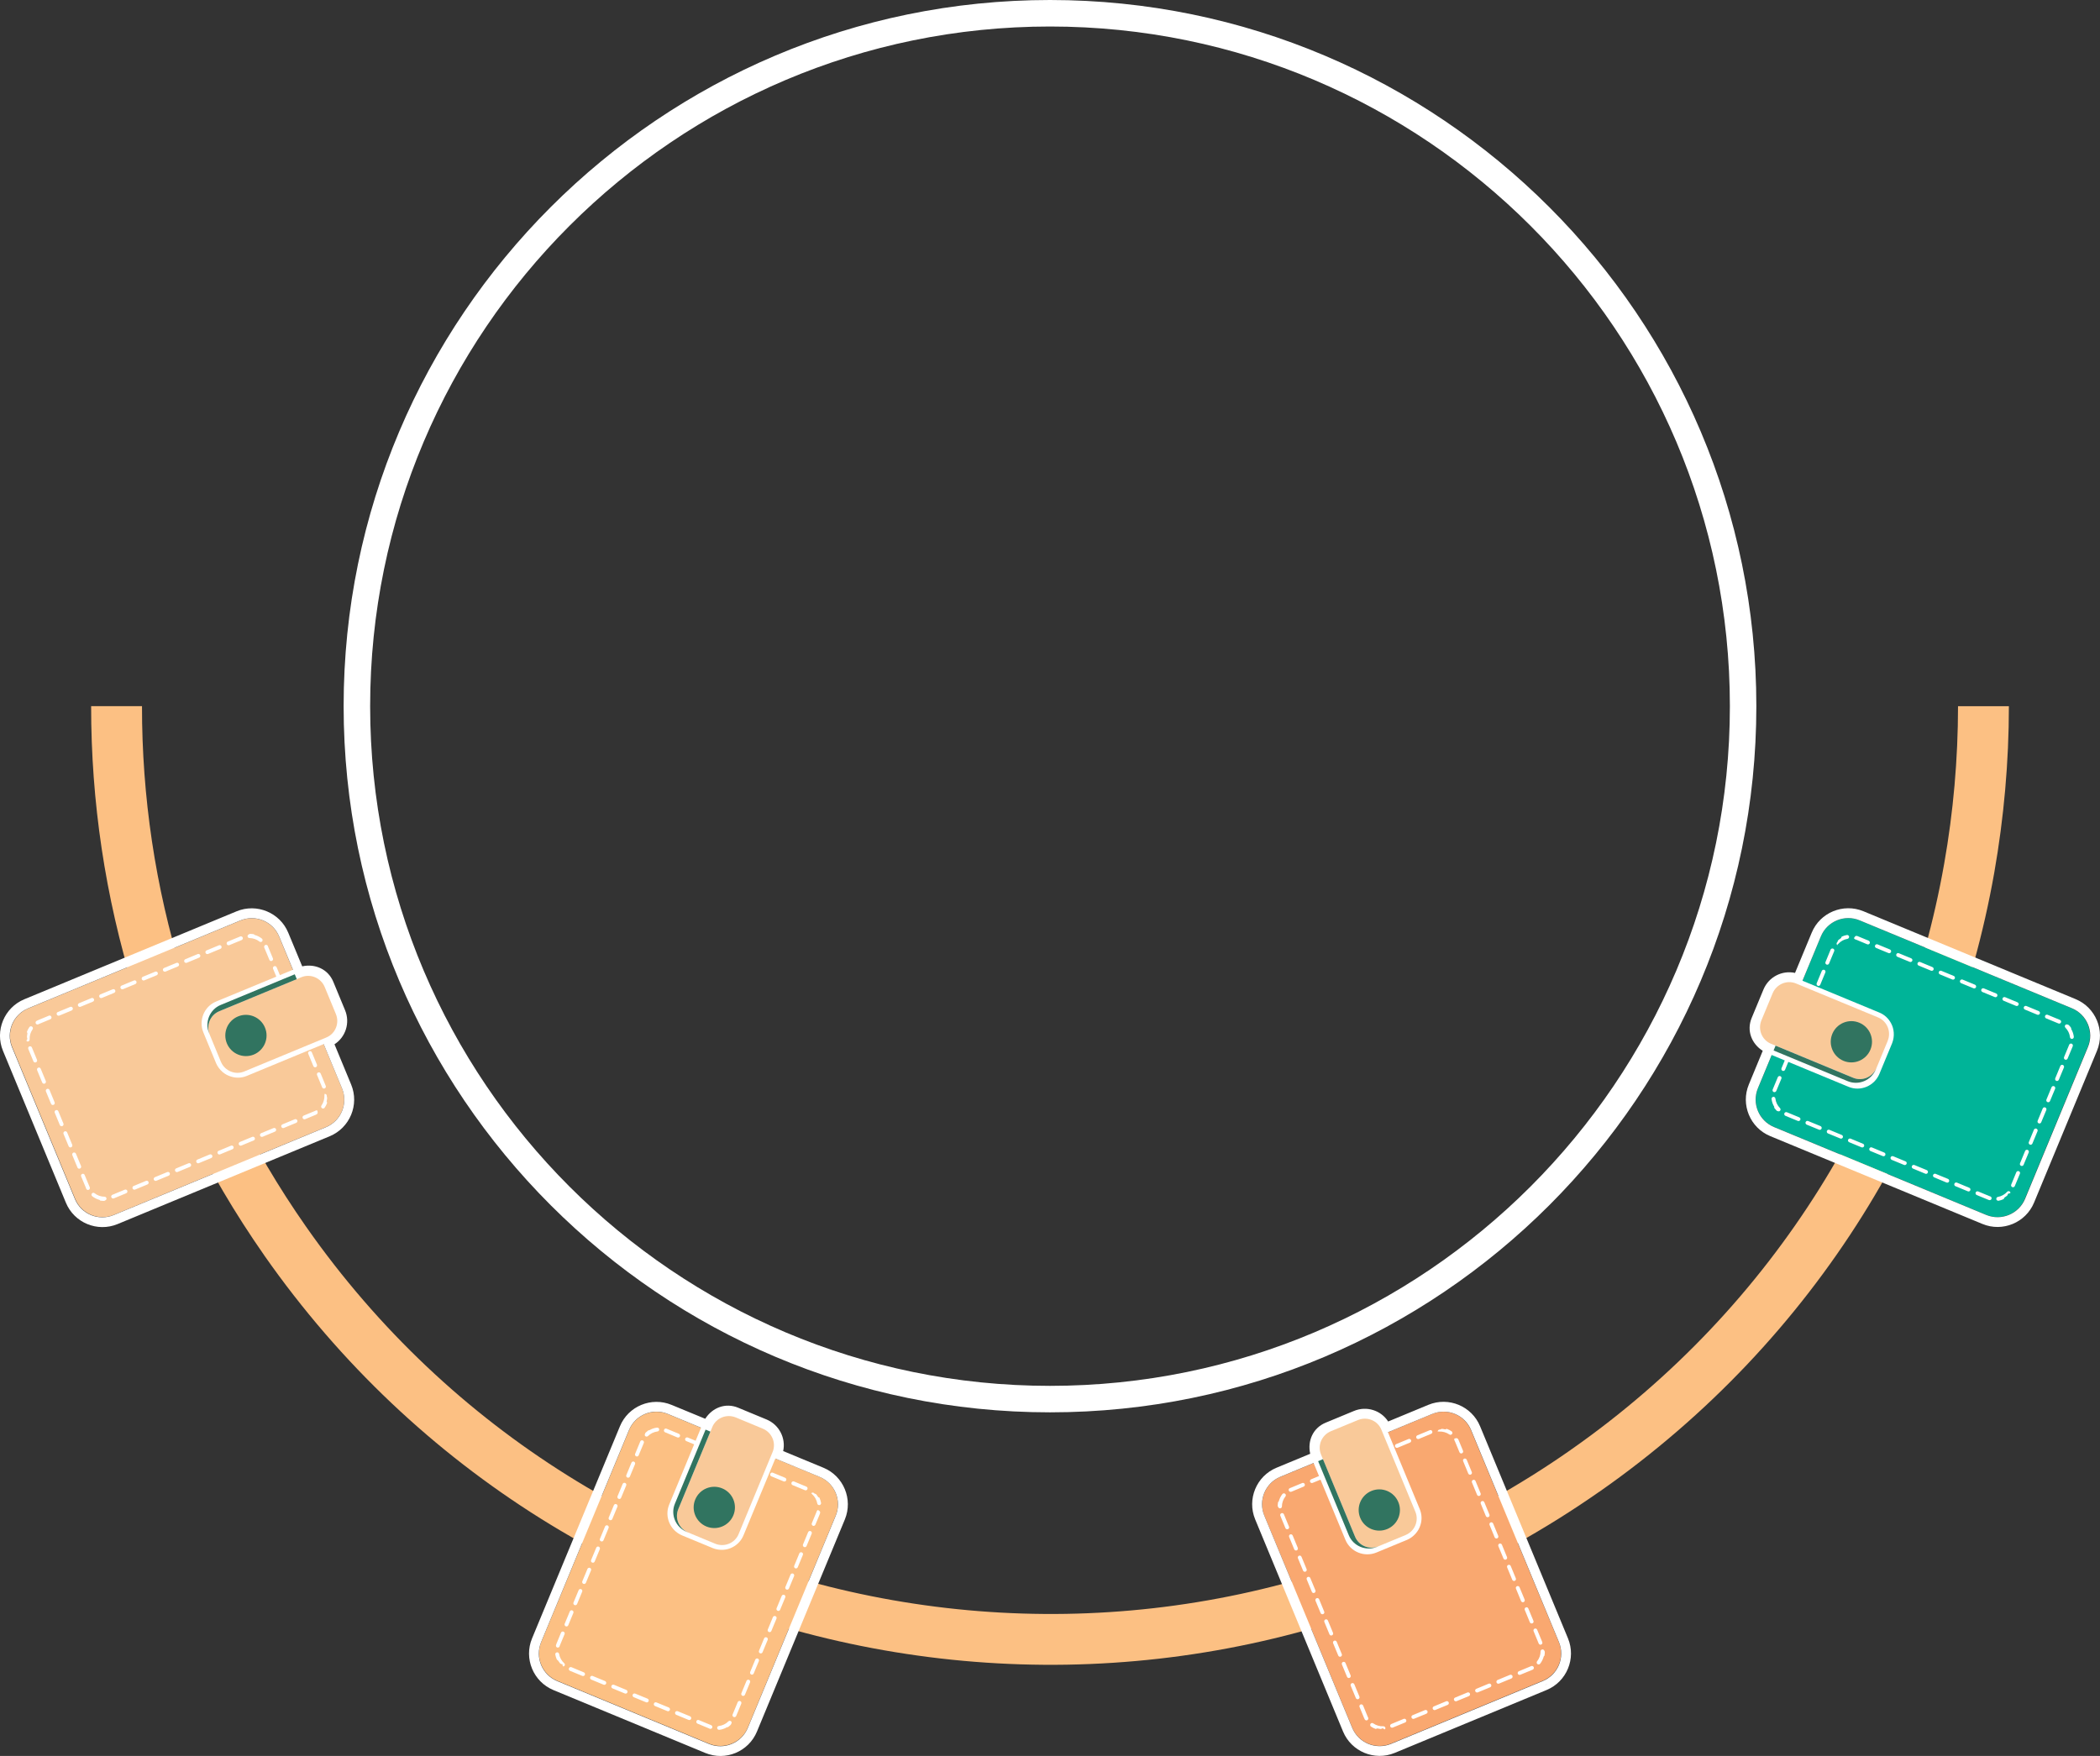 <?xml version="1.0" encoding="utf-8"?>
<!-- Generator: Adobe Illustrator 16.0.0, SVG Export Plug-In . SVG Version: 6.00 Build 0)  -->
<!DOCTYPE svg PUBLIC "-//W3C//DTD SVG 1.1//EN" "http://www.w3.org/Graphics/SVG/1.1/DTD/svg11.dtd">
<svg version="1.1" id="Capa_1" xmlns="http://www.w3.org/2000/svg" xmlns:xlink="http://www.w3.org/1999/xlink" x="0px" y="0px"
	 width="79.196px" height="66.238px" viewBox="0 0 79.196 66.238" enable-background="new 0 0 79.196 66.238" xml:space="preserve">
<rect x="0" y="0" width="79.196" height="66.238" fill="#333333" stroke="none"/>
<path fill="#FCC083" d="M60.321,56.271L60.321,56.271l-0.003-0.003c-8.177,5.718-17.894,7.585-26.997,5.98
	c-9.111-1.606-17.612-6.691-23.34-14.871l-0.014-0.016l-0.001-0.001l0-0.001l0.002-0.002c-4.417-6.317-6.536-13.556-6.531-20.72
	h1.918c-0.007,6.794,2.001,13.656,6.192,19.642l0.015,0.016h0l0,0.002L11.562,46.3c5.421,7.73,13.465,12.539,22.09,14.059
	c8.632,1.522,17.845-0.247,25.588-5.669l0.015-0.016h0.001l0.002-0.002l0.002,0.003c7.732-5.42,12.538-13.465,14.059-22.09
	c0.347-1.96,0.521-3.949,0.523-5.946h1.918c-0.001,2.107-0.188,4.208-0.551,6.277c-1.606,9.11-6.691,17.612-14.871,23.34
	l-0.016,0.014L60.321,56.271L60.321,56.271z"/>
<path fill-rule="evenodd" clip-rule="evenodd" fill="#FCC083" d="M23.724,53.945l-3.313,7.996c-0.237,0.572,0.035,1.227,0.606,1.464
	l5.722,2.37c0.571,0.236,1.227-0.035,1.463-0.607l3.313-7.994c0.236-0.572-0.036-1.227-0.606-1.464l-5.723-2.37
	C24.615,53.104,23.96,53.374,23.724,53.945L23.724,53.945z"/>
<path fill-rule="evenodd" clip-rule="evenodd" fill="#FFFFFF" d="M31.054,55.366l-1.519-0.629c0.107-0.485-0.149-0.993-0.627-1.192
	l-1.072-0.444c-0.479-0.198-0.973,0-1.24,0.418l-1.269-0.524c-0.76-0.315-1.634,0.047-1.948,0.807l-3.315,8.003
	c-0.314,0.759,0.048,1.633,0.808,1.948l5.727,2.372c0.759,0.315,1.633-0.047,1.948-0.808l3.315-8.002
	C32.175,56.555,31.813,55.68,31.054,55.366L31.054,55.366z M20.407,61.945l3.314-8.002c0.237-0.572,0.892-0.844,1.464-0.607
	l1.253,0.52l-0.204,0.492l-0.296-0.122c-0.037-0.016-0.08,0.003-0.096,0.039c-0.015,0.038,0.002,0.081,0.039,0.095l0.297,0.124
	l-0.941,2.271c-0.188,0.452,0.033,0.977,0.492,1.166l1.138,0.471c0.003,0.002,0.008,0.004,0.012,0.006
	c0.132,0.052,0.267,0.071,0.4,0.063c0.124-0.008,0.245-0.042,0.354-0.101c0.177-0.093,0.325-0.246,0.406-0.444l1.201-2.896
	l1.67,0.691c0.572,0.236,0.844,0.893,0.607,1.465l-3.315,8.002c-0.237,0.572-0.893,0.844-1.464,0.607l-5.727-2.373
	C20.441,63.174,20.169,62.519,20.407,61.945L20.407,61.945z M26.671,65.947L26.671,65.947c0.042,0.017,0.083,0.031,0.125,0.044
	C26.755,65.979,26.713,65.964,26.671,65.947L26.671,65.947z"/>
<path fill-rule="evenodd" clip-rule="evenodd" fill="#FFFFFF" d="M21.336,61.347c0.037,0.016,0.079-0.001,0.094-0.038l0.193-0.466
	c0.015-0.036-0.002-0.079-0.04-0.095s-0.08,0.002-0.095,0.04l-0.193,0.465C21.281,61.289,21.299,61.331,21.336,61.347L21.336,61.347
	z"/>
<path fill-rule="evenodd" clip-rule="evenodd" fill="#FFFFFF" d="M27.916,64.168c-0.037-0.016-0.079,0.002-0.095,0.039l-0.192,0.465
	c-0.016,0.038,0.001,0.08,0.039,0.096c0.038,0.016,0.079-0.002,0.096-0.039l0.192-0.465C27.97,64.226,27.953,64.184,27.916,64.168
	L27.916,64.168z"/>
<path fill-rule="evenodd" clip-rule="evenodd" fill="#FFFFFF" d="M21.103,62.105c0.001-0.001,0.001-0.004,0.001-0.006
	c0.004-0.015,0.011-0.029,0.016-0.043l0.171-0.412c0.016-0.037-0.002-0.079-0.039-0.095s-0.079,0.001-0.095,0.039l-0.17,0.413l0,0
	l0,0l0,0l0,0l0,0l0,0l0,0l0,0l0,0l0,0l0,0l0,0h-0.001l0,0l0,0l0,0c0,0,0,0,0,0.001l0,0l0,0l0,0l0,0l0,0l0,0l0,0l0,0l0,0l0,0v0.001
	l0,0l0,0l0,0l-0.004,0.012l0,0l0,0l0,0l0,0l0,0l0,0l0,0l0,0l0,0l0,0l0,0h0l0,0l0,0l0,0l0,0l0,0l0,0l0,0l0,0l0,0l0,0l0,0l0,0l0,0l0,0
	l0,0l-0.001,0.002l0,0l0,0l0,0l0,0l0,0l0,0l0,0c0,0,0,0,0,0.001l0,0l0,0l0,0l0,0.001l0,0l0,0l0,0l0,0l0,0l0,0l0,0v0.002l0,0l0,0h0
	l0,0l0,0l0,0l0,0l0,0l0,0l0,0l0,0l0,0v0.001l0,0c0,0,0,0,0,0.001l0,0l0,0l0,0l-0.008,0.02l0,0c-0.002,0.004-0.003,0.008-0.004,0.012
	c-0.013,0.038,0.008,0.08,0.046,0.093C21.05,62.158,21.089,62.14,21.103,62.105L21.103,62.105z"/>
<path fill-rule="evenodd" clip-rule="evenodd" fill="#FFFFFF" d="M26.265,64.921c-0.015,0.038,0.002,0.081,0.039,0.097l0.439,0.182
	l0,0h0.001h0.001l0,0l0,0.002l0,0l0,0h0.001l0,0h0.001l0,0l0,0.001l0,0h0.001l0,0l0,0h0c0,0,0,0,0,0l0,0l0,0l0.001,0.001
	c0,0,0,0,0,0l0,0l0,0l0,0c0.003,0.002,0.007,0.003,0.01,0.004l0,0l0,0l0,0l0.001,0.002h0l0,0l0,0h0.001l0,0h0.001l0,0l0,0
	c0.002,0.001,0.003,0.001,0.004,0.002c0.037,0.014,0.078-0.005,0.093-0.041c0,0,0.001-0.002,0.001-0.002
	c0.014-0.039-0.005-0.079-0.043-0.094c-0.007-0.002-0.014-0.005-0.021-0.008l-0.44-0.182C26.324,64.867,26.28,64.885,26.265,64.921
	L26.265,64.921z"/>
<path fill-rule="evenodd" clip-rule="evenodd" fill="#FFFFFF" d="M28.579,62.565c-0.037-0.016-0.08,0.003-0.095,0.039l-0.193,0.466
	c-0.014,0.037,0.002,0.08,0.039,0.096c0.038,0.016,0.08-0.003,0.095-0.041l0.193-0.465C28.634,62.623,28.617,62.581,28.579,62.565
	L28.579,62.565z"/>
<path fill-rule="evenodd" clip-rule="evenodd" fill="#FFFFFF" d="M28.247,63.366c-0.037-0.015-0.08,0.004-0.095,0.04l-0.193,0.467
	c-0.015,0.036,0.002,0.079,0.039,0.095c0.038,0.016,0.08-0.003,0.096-0.04l0.193-0.467C28.302,63.425,28.284,63.383,28.247,63.366
	L28.247,63.366z"/>
<path fill-rule="evenodd" clip-rule="evenodd" fill="#FFFFFF" d="M21.667,60.546c0.037,0.016,0.08-0.003,0.096-0.039l0.192-0.465
	c0.016-0.038-0.002-0.081-0.039-0.097c-0.037-0.016-0.079,0.003-0.095,0.041l-0.193,0.465C21.613,60.487,21.63,60.53,21.667,60.546
	L21.667,60.546z"/>
<path fill-rule="evenodd" clip-rule="evenodd" fill="#FFFFFF" d="M23.899,64.021l0.466,0.192c0.037,0.016,0.079-0.003,0.095-0.04
	s-0.001-0.08-0.039-0.096l-0.466-0.191c-0.037-0.016-0.079,0.002-0.094,0.039S23.863,64.006,23.899,64.021L23.899,64.021z"/>
<path fill-rule="evenodd" clip-rule="evenodd" fill="#FFFFFF" d="M21.284,62.842c0.005-0.007,0.01-0.014,0.013-0.021
	c0.012-0.027,0.005-0.061-0.019-0.08c-0.102-0.093-0.17-0.218-0.193-0.352C21.079,62.35,21.041,62.323,21,62.33
	c-0.025,0.005-0.044,0.021-0.054,0.043c-0.005,0.013-0.007,0.025-0.004,0.04c0.01,0.063,0.029,0.124,0.055,0.181l0,0
	c0.001,0,0.001,0.003,0.002,0.003l0,0v0.001l0,0l0.001,0.002l0,0l0,0l0,0h0.001l0,0c0.001,0.001,0,0.002,0.001,0.002l0,0h0l0,0
	c0.002,0.002,0.002,0.002,0.002,0.003l0,0h0l0,0l0,0l0,0c0.001,0,0.001,0.001,0.001,0.001l0,0.002l0,0h0.001h-0.001l0,0l0.001,0.001
	l0,0l0,0h0c0,0,0,0,0.001,0l0,0c0,0,0,0,0,0.001l0,0h0.001l0,0h0.001l0,0l-0.001,0.002l0.001,0.001h0l0,0c0,0,0,0,0,0l0,0
	l0.002,0.001l0,0l0,0l0,0l0,0l0,0c0.001,0,0.001,0,0.001,0l0,0h0.001l0,0c0,0,0,0,0.001,0l0,0l0,0l0,0
	c0.001,0.002,0.001,0.002,0.001,0.002h0h0.002l0,0c0,0,0,0,0,0h0l0,0c0,0,0,0,0,0.001l0,0l0,0h0.001l0,0c0,0,0,0,0.001,0.001v-0.001
	l0,0h0l0,0l0,0l0.001,0.001h-0.001l0.001,0.002l0,0l0,0l0,0l0,0h0.002l0,0h0h0.001l0,0h0.001l0,0l0,0h0l0,0l0,0
	c0.001,0.001,0.001,0.001,0.001,0.001l0,0h0l0,0h0h0.001l0,0l0,0l0.001,0.001l0,0l0,0h0.001h0l0,0l0,0l0.001,0.002l0,0h0l0,0l0,0h0
	l0,0c0,0,0,0,0.001,0l0,0l0,0l0.001,0.001h-0.001l0,0h0.001l0,0l0,0l0,0.001l0,0h0.001l0,0h0l0,0l0,0h0.001l0,0l0,0h0.001v0.002
	c0,0,0.001,0,0.001,0.001l0,0l0,0h0.001c0,0,0,0-0.001,0.001l0,0h0.002l0,0h0h0c0,0,0,0,0.001,0.002l0,0h0.001l0,0l0,0l0,0
	c0.001,0,0.001,0,0.001,0l0,0h0.001l0,0c0.001,0.001,0.001,0.001,0,0.002h0.001l0,0l0,0h0l0,0c0.001,0,0.001,0,0.002,0.003l0,0
	c0,0,0,0,0.001,0l0,0c-0.001,0.001,0,0.001,0,0.003l0,0c0.001,0,0.001,0.001,0.001,0.001h0c0,0,0,0,0,0l0,0
	c0.001,0,0.001,0.003,0.003,0.003l0,0c0.001,0.001,0.001,0.004,0.003,0.006l0,0c0.018,0.029,0.038,0.055,0.06,0.081l0,0
	c0,0.001,0.003,0.004,0.005,0.007l0,0c0.001,0,0.001,0,0.001,0.001l0,0c0.001,0,0.002,0,0.002,0.003l0,0h0.001l0,0l0.001,0.001l0,0
	c0.001,0,0.001,0,0.001,0.001l0,0h0l0,0c0.001,0,0.001,0.002,0.001,0.002h0l0.001,0.001l0,0c0,0,0,0,0,0h0.001l0,0.001l0,0
	c0.001,0,0.001,0,0.002,0.002l0,0c0,0,0,0,0.001,0l0,0c0,0,0,0,0.001,0.001l0,0c0,0,0,0,0.001,0l0,0l0,0l0,0
	c0.001,0,0.001,0,0.001,0l0.001,0.001l0,0h0.001l-0.001-0.001l0,0h0l0,0l0.001,0.001l0,0h0.001h0h0l0,0h0.001l0,0
	c0,0,0,0,0.001,0.002l0,0h-0.001h0.001l0,0h0l0,0l0.001,0.001l0,0h0l0,0h0.001l0,0l0,0h0.001l0,0.001h-0.001l0,0h0.002l0,0h0.001h0
	h0l0,0l0,0.002l0,0l0.002,0.001l0,0l0,0l0,0l0,0h0.002l0,0h0.001l0,0h0l0,0.001h0.001l0,0h0.001l0,0h0.001l0,0l0,0.002l0,0
	c0,0,0,0,0.001,0l0,0h0l0,0h0l0,0l0,0l0.001,0.001l0,0h0l0,0h0.001l0,0l0,0l0.001,0.001l0,0c0,0,0,0,0,0l0,0
	c0.001,0,0.001,0,0.001,0h-0.001c0.001,0,0.001,0,0.001,0l0,0l0.001,0.002l0,0h0.001l0,0h0l0,0l0.001,0.001l0,0h0l0,0
	c0,0,0,0,0.001,0l0,0c0,0,0,0,0.001,0.001l0,0c0,0,0,0,0.001,0l0,0l0,0h0.001c0,0,0.001,0.002,0.001,0.003l0,0l0,0h0
	c0,0,0.001,0,0.002,0.003l0,0H21.2l0,0c0.001,0,0,0.001,0.002,0.001l0,0c0.004,0.004,0.008,0.008,0.012,0.011
	C21.21,62.874,21.256,62.87,21.284,62.842L21.284,62.842z"/>
<path fill-rule="evenodd" clip-rule="evenodd" fill="#FFFFFF" d="M21.456,62.93c-0.016,0.037,0.002,0.08,0.04,0.096l0.465,0.192
	c0.037,0.016,0.079-0.003,0.095-0.039s-0.001-0.081-0.039-0.095l-0.465-0.194C21.515,62.875,21.471,62.893,21.456,62.93
	L21.456,62.93z"/>
<path fill-rule="evenodd" clip-rule="evenodd" fill="#FFFFFF" d="M22.297,63.357l0.465,0.192c0.037,0.016,0.08-0.003,0.095-0.039
	c0.016-0.038-0.002-0.081-0.039-0.097l-0.466-0.192c-0.037-0.015-0.079,0.003-0.094,0.04S22.26,63.342,22.297,63.357L22.297,63.357z
	"/>
<path fill-rule="evenodd" clip-rule="evenodd" fill="#FFFFFF" d="M24.701,64.354l0.466,0.192c0.037,0.016,0.079-0.003,0.095-0.04
	c0.015-0.037-0.002-0.08-0.04-0.096l-0.465-0.191c-0.038-0.017-0.08,0.002-0.095,0.039C24.646,64.295,24.664,64.338,24.701,64.354
	L24.701,64.354z"/>
<path fill-rule="evenodd" clip-rule="evenodd" fill="#FFFFFF" d="M25.463,64.59c-0.016,0.037,0.003,0.08,0.04,0.096l0.465,0.192
	c0.037,0.016,0.08-0.003,0.095-0.039c0.015-0.038-0.002-0.081-0.039-0.097l-0.466-0.192C25.522,64.535,25.479,64.553,25.463,64.59
	L25.463,64.59z"/>
<path fill-rule="evenodd" clip-rule="evenodd" fill="#FFFFFF" d="M22,59.744c0.037,0.016,0.08-0.002,0.096-0.039l0.193-0.467
	c0.015-0.036-0.002-0.079-0.04-0.095s-0.079,0.004-0.095,0.04L21.96,59.65C21.945,59.687,21.963,59.729,22,59.744L22,59.744z"/>
<path fill-rule="evenodd" clip-rule="evenodd" fill="#FFFFFF" d="M23.099,63.689l0.466,0.192c0.037,0.016,0.08-0.003,0.095-0.039
	c0.016-0.038-0.002-0.079-0.039-0.095l-0.466-0.193c-0.037-0.016-0.08,0.002-0.095,0.039C23.044,63.631,23.062,63.674,23.099,63.689
	L23.099,63.689z"/>
<path fill-rule="evenodd" clip-rule="evenodd" fill="#FFFFFF" d="M27.573,64.933c-0.029-0.027-0.075-0.028-0.104,0
	c-0.096,0.097-0.223,0.159-0.359,0.175c-0.026,0.002-0.049,0.021-0.059,0.044c-0.004,0.011-0.006,0.023-0.004,0.036
	c0.005,0.041,0.041,0.068,0.08,0.064c0.105-0.012,0.205-0.047,0.293-0.1l0,0c0.001,0,0.002,0,0.003-0.001l0,0l0,0h0
	c0,0,0.001-0.001,0.001,0l0,0l0,0l0,0c0.001,0,0.001,0,0.002,0l0,0h0l0,0l0,0l0,0c0,0,0.001,0,0.001-0.001l0,0v0.001l0,0
	c0.001,0,0.001,0,0.001,0l0,0l0.001-0.001l0,0l0,0l0,0h0.001l0,0l0,0l0,0c0,0,0,0,0,0l0,0l0,0h0.001l0,0l0,0h0.001l0,0l0,0l0,0
	h0.001l0,0l0,0l0.001,0.001l0,0l0,0l0,0h0.001l0,0l0,0l0,0.001l0,0l0,0l0,0c0,0,0.002,0,0.002-0.001l0,0l0,0h0l0,0l0,0l0,0h0.001
	l0,0l0,0l0,0.001l0,0l0,0l0,0h0.001l0,0l0,0h0.001l0,0l0,0c0,0,0,0,0.001,0.002v-0.002l0,0l0,0l0,0.002l0,0l0,0l0,0
	c0.001,0,0.001,0,0.001,0l0,0l0,0l0.001,0.001l0-0.001l0,0l0,0l0.001,0.001l0,0l0,0l0,0l0.001-0.001l0,0h0.002l0,0
	c0,0,0,0,0.001-0.002l0,0l0,0l0,0c0.001,0,0.002-0.001,0.002-0.001v0.001h0l0,0c0.001-0.001,0.001-0.002,0.002-0.002l0,0
	c0.037-0.025,0.071-0.054,0.103-0.085c0.007-0.007,0.013-0.016,0.016-0.023C27.6,64.986,27.596,64.956,27.573,64.933L27.573,64.933z
	"/>
<path fill-rule="evenodd" clip-rule="evenodd" fill="#FFFFFF" d="M22.664,58.141c0.037,0.016,0.08-0.001,0.095-0.039l0.193-0.465
	c0.016-0.036-0.002-0.079-0.039-0.095s-0.08,0.003-0.095,0.039l-0.193,0.466C22.608,58.084,22.626,58.125,22.664,58.141
	L22.664,58.141z"/>
<path fill-rule="evenodd" clip-rule="evenodd" fill="#FFFFFF" d="M29.243,60.963c-0.037-0.016-0.079,0.001-0.095,0.039l-0.192,0.465
	c-0.016,0.037,0.002,0.079,0.039,0.095s0.079-0.001,0.095-0.039l0.193-0.465C29.298,61.02,29.281,60.979,29.243,60.963
	L29.243,60.963z"/>
<path fill-rule="evenodd" clip-rule="evenodd" fill="#FFFFFF" d="M29.575,60.162c-0.037-0.016-0.08,0.002-0.095,0.039l-0.193,0.466
	c-0.016,0.036,0.002,0.079,0.039,0.095s0.08-0.002,0.095-0.04l0.193-0.466C29.63,60.219,29.612,60.176,29.575,60.162L29.575,60.162z
	"/>
<path fill-rule="evenodd" clip-rule="evenodd" fill="#FFFFFF" d="M22.332,58.943c0.037,0.016,0.08-0.002,0.095-0.039l0.193-0.465
	c0.016-0.037-0.003-0.08-0.04-0.096s-0.079,0.003-0.094,0.039l-0.193,0.465C22.277,58.885,22.294,58.929,22.332,58.943
	L22.332,58.943z"/>
<path fill-rule="evenodd" clip-rule="evenodd" fill="#FFFFFF" d="M28.911,61.765c-0.037-0.016-0.079,0.001-0.095,0.039l-0.192,0.465
	c-0.016,0.038,0.002,0.079,0.038,0.095c0.039,0.016,0.08-0.001,0.096-0.039l0.193-0.465C28.966,61.822,28.949,61.779,28.911,61.765
	L28.911,61.765z"/>
<path fill-rule="evenodd" clip-rule="evenodd" fill="#FFFFFF" d="M30.571,57.757c-0.037-0.016-0.079,0.001-0.095,0.039l-0.193,0.465
	c-0.015,0.038,0.003,0.079,0.04,0.095s0.079-0.001,0.095-0.039l0.193-0.465C30.626,57.814,30.609,57.771,30.571,57.757
	L30.571,57.757z"/>
<path fill-rule="evenodd" clip-rule="evenodd" fill="#FFFFFF" d="M23.992,54.936c0.037,0.016,0.08-0.002,0.094-0.039l0.193-0.465
	c0.016-0.037-0.002-0.08-0.04-0.096s-0.08,0.003-0.094,0.039l-0.193,0.467C23.937,54.877,23.955,54.92,23.992,54.936L23.992,54.936z
	"/>
<path fill-rule="evenodd" clip-rule="evenodd" fill="#FFFFFF" d="M30.805,56.999c-0.001,0.001-0.001,0.003-0.002,0.004
	c-0.005,0.016-0.01,0.03-0.016,0.043l-0.171,0.413c-0.015,0.036,0.002,0.079,0.039,0.095s0.08-0.003,0.095-0.039l0.171-0.413h0l0,0
	v-0.001l0,0l0,0l0,0l0,0l0,0c0,0,0,0,0-0.001l0,0c0,0,0,0,0.001-0.002l0,0l0,0l0,0l0,0l0,0l0,0l0,0l0,0l0,0l0,0l0,0l0,0l0-0.001l0,0
	l0,0l0,0l0,0l0,0l0,0l0,0l0,0l0,0l0,0v-0.001l0,0l0,0l0,0l0,0c0,0,0,0,0-0.002l0,0l0,0l0,0l0,0l0,0l0,0l0,0l0,0l0,0l0,0l0,0l0,0l0,0
	l0,0l0,0l0.001-0.001l0,0l0,0l0,0h0l0,0l0,0l0,0c0,0,0,0,0-0.003l0,0l0,0l0,0l0,0l0,0l0,0l0,0l0,0l0,0l0,0l0,0l0-0.001l0,0l0,0l0,0
	c0,0,0,0,0-0.001l0,0l0,0l0,0l0,0l0,0l0,0l0,0l0,0l0,0l0,0l0,0l0,0l0,0l0,0l0,0l0,0l0,0l0,0c0,0,0,0,0,0l0,0
	c0.001-0.006,0.002-0.008,0.004-0.012c0.013-0.039-0.009-0.08-0.047-0.093C30.858,56.945,30.818,56.964,30.805,56.999L30.805,56.999
	z"/>
<path fill-rule="evenodd" clip-rule="evenodd" fill="#FFFFFF" d="M25.086,54.03c0.007,0.003,0.015,0.007,0.021,0.009l0.439,0.183
	c0.037,0.015,0.08-0.001,0.096-0.04c0.016-0.037-0.003-0.08-0.04-0.096l-0.438-0.182h-0.001l0,0h-0.001l0,0H25.16l0,0l-0.001-0.002
	l0,0h-0.001l0,0h-0.001l0,0h0l0,0l0,0l-0.001-0.001l0,0h0l0,0L25.152,53.9l0,0h-0.001l0,0l-0.001-0.002l0,0
	c-0.002,0-0.006-0.001-0.008-0.002l0,0l0,0h0l-0.001-0.002l0,0l0,0h-0.001l0,0h-0.001l0,0l0,0l-0.001-0.001c0,0-0.002,0-0.002-0.001
	c-0.038-0.015-0.078,0.005-0.093,0.041c0,0,0,0.002,0,0.003C25.029,53.975,25.048,54.018,25.086,54.03L25.086,54.03z"/>
<path fill-rule="evenodd" clip-rule="evenodd" fill="#FFFFFF" d="M23.328,56.538c0.037,0.016,0.08-0.001,0.095-0.039l0.192-0.465
	c0.016-0.038-0.002-0.079-0.04-0.095c-0.037-0.016-0.079,0.002-0.094,0.039l-0.193,0.465C23.274,56.479,23.291,56.522,23.328,56.538
	L23.328,56.538z"/>
<path fill-rule="evenodd" clip-rule="evenodd" fill="#FFFFFF" d="M23.66,55.736c0.037,0.016,0.079-0.002,0.095-0.039l0.192-0.465
	c0.017-0.038-0.002-0.08-0.039-0.096s-0.079,0.002-0.095,0.041l-0.192,0.465C23.605,55.68,23.623,55.722,23.66,55.736L23.66,55.736z
	"/>
<path fill-rule="evenodd" clip-rule="evenodd" fill="#FFFFFF" d="M30.239,58.559c-0.037-0.016-0.08,0.002-0.095,0.039l-0.192,0.465
	c-0.016,0.037,0.002,0.08,0.038,0.096c0.038,0.016,0.08-0.003,0.095-0.039l0.193-0.465C30.294,58.615,30.276,58.573,30.239,58.559
	L30.239,58.559z"/>
<path fill-rule="evenodd" clip-rule="evenodd" fill="#FFFFFF" d="M30.628,56.365c0.102,0.092,0.17,0.216,0.193,0.35
	c0.006,0.041,0.045,0.065,0.085,0.059c0.025-0.004,0.045-0.021,0.054-0.044c0.005-0.012,0.007-0.026,0.004-0.04
	c-0.012-0.062-0.029-0.124-0.056-0.182l0,0c0-0.001-0.001-0.001-0.001-0.002l0,0c0,0,0,0-0.001-0.002l0,0l0-0.001l0,0l0-0.001l0,0
	v0.001l0,0c-0.001-0.001-0.001-0.003-0.001-0.003l0,0l0,0l-0.001-0.001l-0.001-0.001l0,0h0l0,0c0,0,0,0-0.001-0.002l0,0l0-0.001l0,0
	c0,0,0,0,0-0.001l0,0c0,0,0,0-0.001-0.002l0,0v0.002l0,0c-0.001,0-0.001,0-0.001,0h0l0-0.002l0,0c0,0,0,0-0.001,0l0,0l0,0l0,0
	c-0.001,0-0.001,0-0.001,0l0,0c-0.001-0.001-0.001-0.001-0.001-0.001l0,0c0,0,0,0,0,0l0,0l0,0h-0.001l0,0l0,0l-0.001-0.001l0,0
	H30.89l0,0h0h0l0,0l0,0h-0.001l0,0c0,0,0,0-0.001-0.002l0,0l0,0h-0.001l0,0l0,0h-0.001l0,0l-0.001-0.001l0,0l0,0h-0.001h0l0,0h0l0,0
	h-0.002h0l0,0l-0.001-0.001l0,0h0l0,0l0,0h-0.001h0.001l-0.001-0.002l0,0l0,0h-0.001h0.001l0,0h-0.001l0,0h-0.001l0,0l0,0
	l-0.001-0.001l0,0h0l0,0l0,0h-0.001l0,0l0,0l-0.001-0.001l0,0h-0.001l0,0H30.87l0,0l0,0l-0.001-0.002v0.002l0,0
	c-0.001-0.002-0.001-0.002-0.001-0.002l0,0h-0.001l0,0c0,0,0,0,0,0l0,0l0,0l0,0l-0.001-0.001l0,0c0,0,0,0,0,0l0,0c0,0,0,0-0.001,0
	h0.001l0,0h-0.001l0,0l-0.001-0.001l0,0h0.001h-0.001l0,0c0,0,0,0-0.001,0l0,0l-0.001-0.002l0,0l-0.001-0.001h0h-0.001l0,0h-0.001
	l0,0h0l0,0l-0.001-0.001l0,0h0l0,0c-0.001,0-0.001,0-0.001,0l0,0l0-0.002l0,0l0,0h0l0,0l0,0c-0.001,0-0.001,0-0.001-0.001l0,0
	l-0.001-0.001l0,0l0,0h-0.001c0,0-0.001,0-0.001-0.002l0,0h0l0,0l-0.001-0.002l0,0c0-0.002-0.002-0.002-0.002-0.003l0,0l0,0h0
	c0,0-0.001-0.001-0.001-0.003l0,0c-0.001-0.001-0.004-0.002-0.004-0.006l0,0c-0.018-0.027-0.038-0.055-0.06-0.081l0,0
	c-0.001-0.001-0.003-0.004-0.005-0.005l0,0c0,0-0.002,0-0.002-0.003l0,0c0,0,0-0.001,0-0.001l0,0c-0.001,0-0.001,0-0.001,0l0,0
	c-0.001-0.002-0.001-0.002-0.001-0.002l0,0c0,0,0,0-0.001-0.001l0,0h-0.001l0,0c0,0-0.002-0.001-0.002-0.001h-0.001l0,0
	l-0.001-0.002c0,0,0,0,0-0.001l0,0c-0.001,0-0.001,0-0.001,0l0.001,0.001c-0.001-0.001-0.001-0.001-0.002,0l0,0l-0.001-0.001l0,0
	h-0.001l0,0l-0.001-0.001l0,0h-0.001l0,0h0h-0.001l0,0h0l0,0l0,0l-0.001-0.002h0l0,0H30.75l0,0l0-0.001l0,0l0,0
	c-0.001,0-0.001,0-0.001,0l0,0h0l0,0l-0.002-0.001h0.001h-0.001l0,0h0l0,0l0,0l-0.001-0.002l0,0.002l-0.001-0.002l0,0h-0.001l0,0
	h-0.001l0,0l-0.001-0.001l0,0h0h0h-0.001l0,0h0l0,0c0,0,0,0-0.002,0l0,0l0-0.001h0l0,0h-0.001l0,0l0-0.002l0,0h-0.001l0,0
	c0,0,0,0,0-0.001l0,0l0,0c-0.002,0-0.002,0-0.002,0l0,0c0,0,0,0,0,0l0,0h-0.001h0.001h-0.001l0,0l0-0.001l0,0h-0.001l0,0l0-0.002
	v0.002h-0.001v-0.002h0l0,0c0,0,0,0-0.001,0l0,0l0,0h-0.001l0,0l-0.001-0.001l0,0H30.72l0,0h-0.001h0.001l-0.001-0.001l0,0l0,0h0
	l0,0h-0.002l0,0l-0.001-0.002l0,0h0l0,0c-0.001,0-0.001,0-0.001,0l0,0h0l0,0l0-0.001l0,0c-0.001,0-0.001,0-0.001,0h0l-0.001-0.001
	l0,0c0,0-0.001-0.002-0.002-0.003l0,0h-0.001l0,0c-0.001,0-0.001-0.001-0.002-0.003l0,0c-0.003-0.002-0.006-0.006-0.011-0.009
	c-0.03-0.027-0.075-0.024-0.102,0.005c-0.006,0.006-0.011,0.014-0.014,0.02C30.597,56.311,30.604,56.343,30.628,56.365
	L30.628,56.365z"/>
<path fill-rule="evenodd" clip-rule="evenodd" fill="#FFFFFF" d="M29.89,56.021l0.466,0.192c0.037,0.016,0.079-0.003,0.094-0.04
	s-0.001-0.078-0.039-0.094l-0.465-0.194c-0.037-0.016-0.08,0.003-0.095,0.039C29.835,55.963,29.853,56.006,29.89,56.021
	L29.89,56.021z"/>
<path fill-rule="evenodd" clip-rule="evenodd" fill="#FFFFFF" d="M29.088,55.689l0.466,0.192c0.037,0.015,0.08-0.003,0.096-0.04
	s-0.003-0.08-0.04-0.096l-0.465-0.192c-0.037-0.016-0.08,0.004-0.094,0.04C29.033,55.631,29.051,55.674,29.088,55.689L29.088,55.689
	z"/>
<path fill-rule="evenodd" clip-rule="evenodd" fill="#FFFFFF" d="M29.907,59.358c-0.037-0.016-0.079,0.004-0.095,0.04l-0.193,0.467
	c-0.015,0.036,0.003,0.079,0.039,0.095c0.038,0.015,0.08-0.003,0.095-0.04l0.193-0.465C29.962,59.418,29.945,59.375,29.907,59.358
	L29.907,59.358z"/>
<path fill-rule="evenodd" clip-rule="evenodd" fill="#FFFFFF" d="M24.334,54.171c0.028,0.028,0.073,0.027,0.102,0
	c0.096-0.095,0.224-0.157,0.361-0.175c0.027-0.002,0.049-0.021,0.058-0.044c0.004-0.011,0.006-0.023,0.005-0.036
	c-0.005-0.041-0.041-0.068-0.083-0.064c-0.104,0.014-0.203,0.047-0.292,0.1l0,0c-0.001,0.001-0.003,0.001-0.003,0.002l0,0h-0.001
	l0,0l-0.001,0.002l0,0l0-0.002h0l0,0l0,0c-0.002,0-0.002,0-0.002,0h0l0,0h-0.001l0,0l0,0c0,0-0.001-0.001-0.001,0l0,0l0,0l0,0
	c0-0.001,0-0.001,0-0.001v0.001c0,0,0,0-0.002,0l0,0l0,0l0,0h-0.001l0,0l0,0l0,0c0,0,0,0,0,0l0,0l0,0.002l0,0l-0.001-0.002l0,0h0
	l0,0l0,0l0,0h-0.001l0,0h0h-0.002l0,0l0,0l0,0c0,0,0,0,0,0l0,0l0,0h-0.001h0.001l0,0l0,0h-0.001l0,0l0,0l0,0
	c0-0.001,0-0.001,0-0.001l0,0l0,0h-0.001l0,0l0,0h-0.001l0,0l0,0l-0.001-0.001h0l0,0l0,0h0l0,0l0,0l0,0h-0.002l0,0l0,0l0-0.002
	l0,0.002l0,0l0,0l-0.001-0.002l0,0l0,0h0l0,0l0,0l0,0h-0.002l0,0h0l0,0l-0.001,0.002l0,0c-0.001-0.002-0.001-0.002-0.001-0.002l0,0
	l0,0h-0.001c0,0,0,0.002-0.001,0.002l0,0l0,0l0,0c-0.001,0.001-0.003,0.001-0.003,0.002h0c-0.035,0.025-0.07,0.054-0.103,0.085
	c-0.006,0.007-0.012,0.015-0.015,0.022C24.307,54.117,24.312,54.15,24.334,54.171L24.334,54.171z"/>
<path fill-rule="evenodd" clip-rule="evenodd" fill="#FFFFFF" d="M22.996,57.34c0.037,0.016,0.08-0.002,0.095-0.039l0.193-0.466
	c0.016-0.036-0.003-0.079-0.04-0.095s-0.079,0.002-0.094,0.04l-0.193,0.465C22.941,57.281,22.958,57.324,22.996,57.34L22.996,57.34z
	"/>
<path fill-rule="evenodd" clip-rule="evenodd" fill="#F9C999" d="M26.863,53.828l-0.038,0.094l-1.245,3.006
	c-0.142,0.342,0.025,0.736,0.371,0.88l1.018,0.422c0.003,0.001,0.005,0.001,0.008,0.004c0.345,0.137,0.736-0.023,0.877-0.363
	l1.283-3.099c0.142-0.343-0.025-0.737-0.372-0.881l-1.016-0.422C27.402,53.326,27.005,53.486,26.863,53.828L26.863,53.828z"/>
<path fill-rule="evenodd" clip-rule="evenodd" fill="#317460" d="M27.236,56.144c-0.397-0.165-0.853,0.023-1.017,0.421
	c-0.165,0.396,0.024,0.852,0.421,1.017c0.397,0.164,0.852-0.024,1.017-0.422C27.822,56.762,27.633,56.308,27.236,56.144
	L27.236,56.144z"/>
<path fill-rule="evenodd" clip-rule="evenodd" fill="#317460" d="M25.58,56.928l1.211-2.925l-0.182-0.075l-1.158,2.797
	c-0.171,0.412,0.03,0.889,0.449,1.063l0.051,0.021C25.605,57.664,25.438,57.27,25.58,56.928L25.58,56.928z"/>
<path fill-rule="evenodd" clip-rule="evenodd" fill="#F9C999" d="M9.063,34.725l-7.996,3.312c-0.571,0.236-0.842,0.892-0.605,1.463
	l2.371,5.722c0.236,0.571,0.891,0.844,1.463,0.606l7.996-3.311c0.571-0.237,0.842-0.894,0.606-1.464l-2.371-5.723
	C10.291,34.759,9.636,34.487,9.063,34.725L9.063,34.725z"/>
<path fill-rule="evenodd" clip-rule="evenodd" fill="#FFFFFF" d="M13.243,40.911l-0.629-1.519c0.418-0.267,0.597-0.809,0.399-1.286
	l-0.444-1.073c-0.199-0.478-0.688-0.688-1.172-0.581l-0.526-1.268c-0.314-0.76-1.188-1.121-1.948-0.808L0.92,37.693
	c-0.76,0.313-1.122,1.188-0.807,1.948l2.372,5.727c0.314,0.759,1.188,1.121,1.948,0.807l8.002-3.314
	C13.195,42.545,13.558,41.671,13.243,40.911L13.243,40.911z M1.062,38.036l8.002-3.314c0.572-0.238,1.228,0.033,1.464,0.605
	l0.52,1.253l-0.492,0.204l-0.123-0.297c-0.015-0.036-0.058-0.053-0.095-0.039c-0.037,0.016-0.055,0.059-0.04,0.096l0.123,0.297
	L8.149,37.78c-0.453,0.188-0.667,0.714-0.477,1.172l0.471,1.139c0.002,0.004,0.003,0.009,0.004,0.012
	c0.057,0.13,0.139,0.239,0.239,0.328c0.093,0.082,0.204,0.143,0.322,0.178c0.19,0.062,0.403,0.058,0.6-0.024l2.898-1.2l0.692,1.67
	c0.237,0.572-0.034,1.229-0.606,1.465l-8.003,3.314c-0.572,0.236-1.228-0.034-1.464-0.607l-2.373-5.727
	C0.218,38.928,0.489,38.272,1.062,38.036L1.062,38.036z M2.663,45.294L2.663,45.294c0.017,0.041,0.037,0.082,0.057,0.121
	C2.699,45.376,2.68,45.335,2.663,45.294L2.663,45.294z"/>
<path fill-rule="evenodd" clip-rule="evenodd" fill="#FFFFFF" d="M2.142,38.269c0.016,0.038,0.058,0.055,0.095,0.041l0.465-0.193
	c0.037-0.016,0.055-0.059,0.04-0.096c-0.016-0.037-0.058-0.054-0.095-0.038l-0.466,0.192C2.143,38.189,2.126,38.232,2.142,38.269
	L2.142,38.269z"/>
<path fill-rule="evenodd" clip-rule="evenodd" fill="#FFFFFF" d="M4.8,44.916c-0.016-0.038-0.058-0.055-0.096-0.039l-0.465,0.192
	c-0.037,0.016-0.055,0.058-0.04,0.094c0.016,0.038,0.058,0.057,0.096,0.041l0.465-0.193C4.797,44.995,4.815,44.954,4.8,44.916
	L4.8,44.916z"/>
<path fill-rule="evenodd" clip-rule="evenodd" fill="#FFFFFF" d="M1.44,38.64c0.002,0,0.004-0.001,0.005-0.002
	c0.014-0.007,0.028-0.014,0.042-0.019l0.411-0.171c0.038-0.016,0.055-0.059,0.04-0.095c-0.016-0.038-0.058-0.055-0.095-0.039
	l-0.412,0.171l0,0l0,0l0,0l0,0l0,0l0,0l0,0l0,0l0,0l0,0l0,0l0,0h0l0,0l0,0l0,0c0,0,0,0-0.001,0l0,0l0,0l0,0l0,0l0,0l0,0l0,0l0,0l0,0
	l0,0L1.43,38.486l0,0l0,0l0,0L1.418,38.49l0,0l0,0l0,0l0,0l0,0l0,0l0,0l0,0l0,0l0,0l0,0l0,0.001l0,0l0,0l0,0l0,0l0,0l0,0l0,0l0,0
	l0,0l0,0l0,0l0,0l0,0l0,0l0,0H1.417l0,0l0,0l0,0l0,0l0,0l0,0l0,0c0,0,0,0-0.001,0l0,0l0,0.002l0,0h0l0,0l0,0l0,0l0,0l0,0l0,0l0,0
	H1.413l0,0l0,0l0,0.001l0,0l0,0l0,0l0,0l0,0l0,0l0,0l0,0l0,0h0l0,0c0,0,0,0-0.001,0.001l0,0c0,0,0,0-0.001,0l0,0l-0.019,0.008l0,0
	c-0.004,0.002-0.007,0.003-0.01,0.006c-0.037,0.018-0.05,0.063-0.033,0.098C1.366,38.64,1.407,38.654,1.44,38.64L1.44,38.64z"/>
<path fill-rule="evenodd" clip-rule="evenodd" fill="#FFFFFF" d="M3.1,44.282c-0.037,0.016-0.055,0.057-0.04,0.095l0.183,0.438l0,0
	v0.002l0,0.001l0,0l0,0.001l0,0l0,0l0,0l0,0l0.001,0.002l0,0l0,0.001l0,0v0.001l0,0l0,0l0,0.002c0,0,0,0,0.001,0l0,0l0,0v0.001
	c0,0,0,0,0,0.001l0,0l0,0l0,0c0.001,0.003,0.002,0.007,0.004,0.01l0,0l0,0l0,0l0,0.001v0.001l0,0l0,0h0.001l0,0v0.002l0,0l0,0
	c0.001,0.001,0.001,0.004,0.002,0.004c0.016,0.035,0.058,0.052,0.094,0.036c0.001,0,0.002,0,0.002,0
	c0.037-0.017,0.053-0.06,0.036-0.097c-0.002-0.008-0.006-0.014-0.009-0.021l-0.182-0.44C3.18,44.284,3.137,44.267,3.1,44.282
	L3.1,44.282z"/>
<path fill-rule="evenodd" clip-rule="evenodd" fill="#FFFFFF" d="M6.402,44.252c-0.016-0.036-0.058-0.055-0.095-0.039l-0.465,0.192
	c-0.037,0.016-0.056,0.058-0.04,0.096c0.016,0.037,0.059,0.055,0.096,0.039l0.465-0.193C6.399,44.333,6.418,44.29,6.402,44.252
	L6.402,44.252z"/>
<path fill-rule="evenodd" clip-rule="evenodd" fill="#FFFFFF" d="M5.601,44.584c-0.016-0.038-0.059-0.055-0.096-0.039L5.04,44.737
	C5.002,44.753,4.985,44.796,5,44.833c0.016,0.037,0.059,0.055,0.096,0.039l0.465-0.193C5.598,44.663,5.616,44.622,5.601,44.584
	L5.601,44.584z"/>
<path fill-rule="evenodd" clip-rule="evenodd" fill="#FFFFFF" d="M2.942,37.938c0.016,0.036,0.059,0.055,0.096,0.039l0.466-0.193
	c0.037-0.016,0.055-0.059,0.039-0.095c-0.015-0.038-0.058-0.055-0.095-0.039l-0.465,0.192C2.945,37.857,2.928,37.9,2.942,37.938
	L2.942,37.938z"/>
<path fill-rule="evenodd" clip-rule="evenodd" fill="#FFFFFF" d="M2.064,41.972l0.192,0.467c0.016,0.036,0.059,0.055,0.096,0.039
	c0.037-0.016,0.055-0.058,0.04-0.096l-0.193-0.466c-0.015-0.036-0.057-0.054-0.094-0.038C2.067,41.893,2.049,41.937,2.064,41.972
	L2.064,41.972z"/>
<path fill-rule="evenodd" clip-rule="evenodd" fill="#FFFFFF" d="M1.049,39.288c0.008,0,0.017-0.001,0.024-0.005
	c0.027-0.012,0.046-0.039,0.044-0.07c-0.007-0.137,0.033-0.273,0.111-0.384c0.023-0.033,0.015-0.078-0.019-0.102
	c-0.021-0.015-0.047-0.018-0.069-0.008c-0.013,0.005-0.023,0.013-0.032,0.025c-0.037,0.053-0.066,0.108-0.089,0.167l0,0
	c0.001,0.001,0,0.003,0,0.004l0,0l0,0l0,0l0,0.001l0,0v0.002l0,0l0,0.001l0,0c0,0,0,0.001,0,0.001l0,0h0l0,0
	c0,0.002,0,0.002-0.001,0.003l0,0l0.001,0.001v-0.001l0,0l0,0c0,0.001-0.001,0.003-0.001,0.003h0l0,0l0.001,0.001l0,0l0,0
	l-0.001,0.001l0,0l0.001,0.002l0,0c0,0,0,0,0,0.001l0,0c0,0,0,0,0,0l0,0v0.001l0,0v0.002l0,0H1.018l0,0.001l0-0.001l0,0
	c0.001,0.001,0.001,0.001,0.001,0.001l0,0v0.001l0,0c0,0,0,0,0,0.002l0,0v-0.002l0,0c0,0.002,0,0.002,0,0.002l0,0l0,0.001l0,0
	c0,0,0,0,0,0.001l0,0l0,0l0,0c0.001,0.002,0.001,0.002,0.001,0.002l0-0.002l0,0.002l0,0c0,0,0,0,0,0.001h0l0,0c0,0,0,0,0,0.001l0,0
	l0,0l0,0l0,0c0,0,0,0,0.001,0.002h0l0,0l0,0.001l0,0l0,0l0,0l0,0l0,0.001l0,0l0,0c0,0.002,0,0.002,0,0.002l0,0h0.001l0,0l0,0v0.001
	l0,0l0.001,0.001l0,0l0,0v0.002l0,0v-0.002c0,0.002,0,0.002,0,0.002l0,0l0.001,0.001l0,0H1.026l0.001,0.001l0,0l0,0l0,0l0,0l0,0.002
	l0,0v0.001l0,0l0,0h0.001l0,0v0.001l0,0l0,0l0,0.002l0,0c0,0,0,0,0,0.001l0,0l0,0h0.001H1.03l0,0l0.001,0.001l0,0l0,0l0,0.002l0,0
	v0.001v-0.001l0,0.001l0,0l0,0v0.001l0,0l0,0v0.002v-0.002c0,0,0.001,0.002,0,0.003l0,0h0.001l0,0.001c0,0,0,0-0.001,0l0,0v0.002
	l0,0l0.001,0.001H1.032c0,0,0,0,0.001,0.001l0,0l0,0l0,0l0,0l0,0c0,0.002,0,0.002,0,0.002l0,0l0,0l0,0
	c0.001,0.001,0.001,0.001,0,0.002h0l0,0l0,0v0.002l0,0c0.001,0.001,0.001,0.001,0,0.002l0,0c0,0,0,0,0.001,0l0,0
	c-0.001,0.002-0.001,0.002-0.001,0.003l0,0c0,0.001,0,0.003,0,0.003l0,0c0,0.001,0,0.001,0,0.001l0,0c0,0.001,0,0.001,0,0.003l0,0
	c0,0.002-0.002,0.004-0.002,0.006l0,0C1.024,39.032,1.02,39.065,1.017,39.1l0,0c0,0.001,0,0.005,0,0.008l0,0c0,0-0.001,0,0,0.001
	l0,0c0,0.002,0,0.003,0,0.004l0,0l0,0.002l0,0h0.001l0,0c0,0.001,0,0.001-0.001,0.002l0,0l0.001,0.002l0,0
	c0,0.001-0.001,0.001-0.001,0.001l0.001,0.001v0.002l0,0c0,0,0,0,0,0v0.001l0,0.001l0,0c0.001,0.002,0.001,0.002,0,0.003l0,0
	c0,0,0,0,0,0l0,0c0,0,0,0,0.001,0.001l0,0c0,0,0,0,0,0.002l0,0l0,0l0,0c0,0.001,0,0.001,0,0.001h0l0,0v0.001v-0.001l0,0l0.001,0.001
	l0,0h0l0,0l0,0.002h0l0,0.001l0,0v0.001l0,0c0,0,0,0,0.001,0.002l0,0l0-0.002l0,0.002l0,0l0,0l0,0l0,0.001l0,0v0.001l0,0
	l0.001,0.002l0,0l0,0l0,0.001l0,0.001l0-0.001l0,0l0,0.001l0,0v0.002v-0.002v0.002l0,0l0.001,0.001l0,0l0,0.001l0,0l0,0.002l0,0l0,0
	h0.001l0,0v0.001l0,0l0,0.001l0-0.001l0,0.001l0,0l0,0.002l0,0l0.001,0.001l0,0v0.001l0,0c0,0,0,0,0,0l0,0l0,0.003l0-0.001l0,0.001
	l0,0l0,0l0,0l0,0v0.001l0,0l0.001,0.002l0,0l0,0v0.001l0,0c0,0.001,0,0.001,0,0.001l0,0l0,0l0,0l0,0l0,0l0.001,0.002l0,0v0.001l0,0
	l0,0.001l0,0v0.002v-0.002l0.001,0.002l0,0c0,0,0,0,0,0.001l0,0c0,0,0,0,0,0.001l0,0c0,0,0,0,0,0.002l0,0l0,0l0,0
	c0,0,0.001,0.001,0,0.002l0,0l0,0l0.001,0.002c0,0,0,0.001-0.001,0.001l0,0l0.001,0.001l0,0c0,0.002-0.001,0.003,0,0.004l0,0
	c0,0.004,0.001,0.011,0.001,0.016C0.974,39.26,1.008,39.291,1.049,39.288L1.049,39.288z"/>
<path fill-rule="evenodd" clip-rule="evenodd" fill="#FFFFFF" d="M1.107,39.472c-0.037,0.016-0.055,0.059-0.04,0.096l0.193,0.466
	c0.015,0.038,0.058,0.055,0.095,0.039s0.055-0.058,0.04-0.095l-0.192-0.465C1.188,39.476,1.145,39.458,1.107,39.472L1.107,39.472z"
	/>
<path fill-rule="evenodd" clip-rule="evenodd" fill="#FFFFFF" d="M1.4,40.37l0.192,0.465c0.016,0.037,0.059,0.055,0.095,0.041
	c0.037-0.016,0.055-0.061,0.04-0.097l-0.192-0.465c-0.016-0.038-0.058-0.054-0.095-0.039C1.403,40.291,1.385,40.333,1.4,40.37
	L1.4,40.37z"/>
<path fill-rule="evenodd" clip-rule="evenodd" fill="#FFFFFF" d="M2.396,42.774l0.193,0.465c0.015,0.036,0.058,0.055,0.095,0.039
	c0.037-0.016,0.055-0.059,0.04-0.096l-0.192-0.465c-0.016-0.037-0.059-0.055-0.096-0.039S2.381,42.736,2.396,42.774L2.396,42.774z"
	/>
<path fill-rule="evenodd" clip-rule="evenodd" fill="#FFFFFF" d="M2.767,43.479c-0.036,0.016-0.053,0.059-0.039,0.096l0.193,0.466
	c0.015,0.038,0.058,0.055,0.095,0.039c0.037-0.016,0.055-0.058,0.04-0.095l-0.193-0.467C2.848,43.483,2.804,43.464,2.767,43.479
	L2.767,43.479z"/>
<path fill-rule="evenodd" clip-rule="evenodd" fill="#FFFFFF" d="M3.745,37.604c0.016,0.038,0.058,0.055,0.095,0.041l0.466-0.193
	c0.037-0.016,0.055-0.059,0.039-0.096c-0.015-0.037-0.057-0.054-0.094-0.038l-0.466,0.192C3.747,37.525,3.729,37.568,3.745,37.604
	L3.745,37.604z"/>
<path fill-rule="evenodd" clip-rule="evenodd" fill="#FFFFFF" d="M1.732,41.171l0.193,0.467c0.016,0.037,0.057,0.055,0.095,0.039
	c0.037-0.016,0.055-0.058,0.039-0.096l-0.192-0.466c-0.016-0.036-0.059-0.055-0.096-0.039C1.735,41.092,1.717,41.135,1.732,41.171
	L1.732,41.171z"/>
<path fill-rule="evenodd" clip-rule="evenodd" fill="#FFFFFF" d="M4.017,45.216c0-0.041-0.032-0.074-0.073-0.074
	c-0.136,0-0.27-0.046-0.378-0.132c-0.02-0.016-0.049-0.02-0.072-0.011c-0.011,0.006-0.021,0.012-0.029,0.023
	c-0.024,0.033-0.019,0.077,0.013,0.102c0.082,0.065,0.176,0.112,0.276,0.139l0,0c0.001,0,0.003,0,0.003,0.001l0,0l0,0l0,0
	c0,0,0.001,0,0.002,0.001l0,0h0l0,0c0,0.002,0,0.002,0.001,0.002l0,0H3.76l0,0l0,0l0,0c0,0,0,0.001,0.001,0l0,0v0.001l0,0l0,0l0,0
	l0.002,0.001l0,0l0,0l0,0h0.001l0,0h0l0,0c0,0.002,0,0.002,0,0.002l0,0l0,0l0,0.001l0,0l0,0h0.002l0,0H3.766l0,0h0l0,0l0,0l0,0.001
	l0,0l0,0l0,0l0.001,0.002H3.767l0,0l0.001,0.001l0,0l0,0l0,0c0,0,0,0.001,0.001,0l0,0l0,0l0.001,0.001l0,0l0,0l0,0v0.002l0,0l0,0h0
	l0,0l0,0l0,0l0,0.001l0,0l0,0v0.001l0,0l0,0l0,0l0,0l0,0l0,0l0.001,0.002l0,0l0,0l0,0c0,0.001,0,0.001,0,0.001l0,0l0,0l0,0l0,0l0,0
	l0,0l0,0.001l0,0l0,0l0,0l0.001,0.002l0,0h0.001l0,0c0,0,0,0,0.002,0.001l0,0v-0.001l0,0c0.001,0.001,0.001,0.001,0.001,0.001l0,0
	h0.001l0,0c0.001,0.001,0.002,0,0.003,0.001l0,0C3.826,45.296,3.87,45.3,3.915,45.3c0.009,0.002,0.019-0.001,0.027-0.005
	C3.998,45.271,4.017,45.247,4.017,45.216L4.017,45.216z"/>
<path fill-rule="evenodd" clip-rule="evenodd" fill="#FFFFFF" d="M5.348,36.94c0.016,0.038,0.058,0.057,0.095,0.041l0.466-0.193
	c0.036-0.016,0.055-0.059,0.039-0.095c-0.016-0.038-0.058-0.055-0.095-0.039l-0.466,0.192C5.35,36.861,5.333,36.904,5.348,36.94
	L5.348,36.94z"/>
<path fill-rule="evenodd" clip-rule="evenodd" fill="#FFFFFF" d="M8.005,43.588c-0.016-0.036-0.058-0.055-0.096-0.039l-0.464,0.192
	c-0.038,0.016-0.055,0.058-0.04,0.094c0.016,0.039,0.058,0.057,0.095,0.041l0.465-0.193C8.003,43.667,8.021,43.626,8.005,43.588
	L8.005,43.588z"/>
<path fill-rule="evenodd" clip-rule="evenodd" fill="#FFFFFF" d="M8.806,43.256c-0.015-0.036-0.058-0.054-0.095-0.038l-0.466,0.193
	c-0.037,0.014-0.055,0.057-0.039,0.094c0.015,0.037,0.058,0.055,0.095,0.039l0.465-0.193C8.804,43.335,8.822,43.294,8.806,43.256
	L8.806,43.256z"/>
<path fill-rule="evenodd" clip-rule="evenodd" fill="#FFFFFF" d="M4.546,37.274c0.015,0.036,0.058,0.055,0.095,0.039l0.464-0.193
	c0.037-0.016,0.055-0.059,0.04-0.095c-0.015-0.038-0.058-0.055-0.095-0.039l-0.464,0.192C4.549,37.193,4.53,37.236,4.546,37.274
	L4.546,37.274z"/>
<path fill-rule="evenodd" clip-rule="evenodd" fill="#FFFFFF" d="M7.203,43.92c-0.015-0.038-0.057-0.055-0.094-0.039l-0.465,0.192
	c-0.038,0.016-0.055,0.058-0.04,0.096c0.016,0.037,0.058,0.055,0.095,0.039l0.465-0.193C7.202,43.999,7.219,43.958,7.203,43.92
	L7.203,43.92z"/>
<path fill-rule="evenodd" clip-rule="evenodd" fill="#FFFFFF" d="M11.211,42.26c-0.016-0.036-0.058-0.055-0.095-0.039l-0.465,0.192
	c-0.038,0.016-0.055,0.058-0.04,0.094c0.016,0.039,0.057,0.057,0.095,0.041l0.465-0.193C11.209,42.339,11.227,42.298,11.211,42.26
	L11.211,42.26z"/>
<path fill-rule="evenodd" clip-rule="evenodd" fill="#FFFFFF" d="M8.553,35.614c0.016,0.036,0.058,0.055,0.095,0.039l0.466-0.193
	c0.037-0.016,0.055-0.059,0.039-0.095c-0.015-0.036-0.058-0.055-0.095-0.039l-0.466,0.192C8.556,35.533,8.538,35.576,8.553,35.614
	L8.553,35.614z"/>
<path fill-rule="evenodd" clip-rule="evenodd" fill="#FFFFFF" d="M11.912,41.89c-0.002,0-0.003,0-0.004,0.002
	c-0.014,0.008-0.028,0.013-0.042,0.02l-0.412,0.17c-0.037,0.016-0.056,0.058-0.04,0.096c0.016,0.037,0.059,0.055,0.095,0.039
	l0.412-0.171h0l0,0l0.001-0.001l0,0l0,0l0,0l0,0l0,0c0,0,0,0,0,0l0,0c0,0,0,0,0.001,0l0,0l0-0.002l0,0l0,0l0,0l0,0l0,0l0,0l0,0l0,0
	l0,0l0,0h0.001l0,0l0,0l0,0l0,0l0,0l0,0l0,0l0,0l0,0l0,0h0.001l0,0l0,0l0,0l0,0c0,0,0,0,0.001,0l0,0l0,0l0,0l0,0l0,0l0,0l0,0
	l0-0.001l0,0l0,0l0,0l0,0l0,0l0,0l0,0h0.001l0,0l0,0l0,0h0.001l0,0l0,0l0,0c0,0,0,0,0-0.001l0,0l0.001-0.002l0,0l0,0l0,0l0,0l0,0
	l0,0l0,0l0,0l0,0h0.001l0,0l0,0l0,0c0,0,0,0,0.001,0l0,0l0,0l0,0l0,0l0,0l0,0l0,0l0,0l0,0l0,0l0,0l0,0l0,0l0,0l0,0l0,0l0,0l0,0
	c0-0.001,0-0.001,0-0.001l0,0c0.003-0.003,0.007-0.004,0.011-0.005c0.035-0.019,0.049-0.063,0.032-0.098
	C11.987,41.89,11.947,41.876,11.912,41.89L11.912,41.89z"/>
<path fill-rule="evenodd" clip-rule="evenodd" fill="#FFFFFF" d="M9.967,35.748c0.002,0.007,0.006,0.015,0.009,0.021l0.183,0.439
	c0.014,0.036,0.057,0.055,0.094,0.039c0.037-0.015,0.055-0.059,0.039-0.096l-0.182-0.438v-0.001l0,0l0-0.002l0,0l0,0l0,0
	l-0.001-0.001l0,0l0-0.001l0,0l0-0.002l0,0l0,0l0,0l0,0l-0.001-0.001l0,0l0-0.001l0,0l0-0.002l0,0v-0.001l0,0L10.105,35.7l0,0
	c0-0.003-0.002-0.006-0.003-0.008l0,0l0,0l-0.001-0.002v-0.001l0,0l0,0l0-0.001l0,0l0,0l0,0l0,0l0-0.002
	c-0.001-0.001-0.001-0.001-0.001-0.002c-0.016-0.037-0.058-0.053-0.094-0.037c0,0-0.001,0-0.003,0
	C9.966,35.667,9.95,35.712,9.967,35.748L9.967,35.748z"/>
<path fill-rule="evenodd" clip-rule="evenodd" fill="#FFFFFF" d="M6.95,36.278c0.016,0.036,0.059,0.055,0.095,0.039l0.465-0.193
	c0.038-0.016,0.055-0.059,0.04-0.095c-0.016-0.036-0.058-0.055-0.095-0.039L6.99,36.183C6.954,36.197,6.935,36.24,6.95,36.278
	L6.95,36.278z"/>
<path fill-rule="evenodd" clip-rule="evenodd" fill="#FFFFFF" d="M7.752,35.946c0.016,0.036,0.058,0.055,0.096,0.039l0.464-0.193
	c0.038-0.016,0.055-0.059,0.04-0.095c-0.016-0.038-0.058-0.055-0.095-0.039l-0.465,0.192C7.754,35.865,7.737,35.908,7.752,35.946
	L7.752,35.946z"/>
<path fill-rule="evenodd" clip-rule="evenodd" fill="#FFFFFF" d="M10.409,42.592c-0.015-0.036-0.057-0.055-0.095-0.038l-0.465,0.191
	c-0.037,0.016-0.055,0.058-0.04,0.096c0.016,0.037,0.058,0.055,0.095,0.039l0.465-0.193C10.408,42.671,10.425,42.63,10.409,42.592
	L10.409,42.592z"/>
<path fill-rule="evenodd" clip-rule="evenodd" fill="#FFFFFF" d="M12.235,41.317c0.006,0.135-0.033,0.271-0.111,0.384
	c-0.023,0.032-0.015,0.078,0.018,0.102c0.021,0.015,0.048,0.016,0.07,0.007c0.012-0.006,0.023-0.015,0.031-0.026
	c0.037-0.052,0.067-0.108,0.088-0.168l0,0c0.001,0,0.001-0.001,0.001-0.003l0,0c0,0,0,0,0-0.001l0,0l0.001-0.001l0,0l0-0.002l0,0h0
	l0,0l0-0.001l0,0l0,0l0-0.001l0-0.002l0,0v-0.001l0,0c0,0,0,0,0-0.001l0,0l0.001-0.002l0,0c0,0-0.001-0.001,0-0.001l0,0
	c0,0,0,0,0-0.001l0,0L12.335,41.6l0,0c0-0.001,0-0.001,0-0.001l0,0v-0.002l0,0c0,0,0,0,0-0.001l0,0l0,0l0,0c0-0.001,0-0.001,0-0.001
	v0.001c-0.001-0.001-0.001-0.001-0.001-0.001l0,0c0,0,0,0,0-0.002h0l0,0l0-0.001l0,0l0,0h0l0,0v-0.001l0,0l0,0h-0.001l0,0l0,0
	v-0.002l0,0c0,0,0,0,0-0.001l0,0l0,0l-0.001-0.001l0,0l0,0v-0.002l0,0H12.33l0,0l0,0v-0.001l0,0l0,0l0-0.001l0,0l0,0l0,0l0,0
	l0-0.002l0,0l-0.001-0.001l0,0l0,0v-0.001v0.001l0-0.001l0,0l0,0v-0.002l0,0l0,0h0l0,0v-0.001l0,0l0,0l-0.001-0.001l0,0l0-0.002l0,0
	l0,0l0,0l0,0l0,0l0-0.001l0,0v-0.001l0,0l-0.001-0.002v0.002l0,0l0-0.002l0,0l0,0c0-0.001,0-0.001,0-0.001l0,0v-0.001l0,0
	c0,0,0,0-0.001-0.002l0.001,0.002l0,0l0,0l-0.001-0.002l0,0c0-0.001,0-0.001,0-0.001l0,0c0,0,0,0,0-0.001l0,0l0,0l0,0l0,0v-0.002
	l0,0l0,0H12.32l0,0c0,0,0,0,0-0.001l0,0l0-0.001l0,0l0-0.002l0,0l0-0.001l0,0h0l0,0h0l0,0l0-0.001l0,0l-0.001-0.002l0,0
	c0-0.001,0-0.001,0-0.001l0,0h0l0,0l0,0v-0.001l0,0l0,0c0-0.002,0-0.002,0-0.003l0,0v-0.001l0,0l0,0h0c0,0-0.001-0.002,0-0.003l0,0
	h0l0,0l0-0.003l0,0c0-0.001,0-0.002,0-0.004l0,0l0,0.002l0-0.002c0,0,0-0.002,0.001-0.002l0,0c0.001-0.003,0-0.004,0.002-0.007l0,0
	c0.007-0.032,0.013-0.066,0.015-0.101l0,0c0-0.002,0-0.004,0-0.006l0,0c0-0.002,0-0.002,0-0.004l0,0c0,0,0.001-0.002,0-0.002l0,0
	c0-0.001,0-0.001,0-0.001l0,0c0-0.001,0-0.001,0-0.001l0,0c0-0.002,0-0.002,0-0.002l0,0l0-0.001l0,0
	c0-0.001-0.001-0.003-0.001-0.003h0l0,0v-0.001c0,0,0-0.001,0-0.001l0,0c0-0.002,0-0.002,0-0.002v0.002c0-0.002,0-0.002,0-0.003l0,0
	h-0.001l0,0v-0.001l0,0l-0.001-0.002l0,0l0,0l0,0l0,0V41.4l0,0l-0.001-0.001l0,0l0,0l0-0.002v-0.001v0.001l0-0.002l0,0h-0.001l0,0
	l0,0c0-0.002,0-0.002,0-0.002l0,0l0-0.001l0,0l0,0l0,0l0-0.001l0,0V41.39l0,0l0,0h-0.001l0,0v-0.001l0,0l0-0.001l0,0l0-0.002l0,0
	l0,0l0,0l-0.001-0.001l0.001,0.001l-0.001-0.002l0,0l0,0l0,0c0,0,0,0,0-0.002l0,0l0,0v-0.001l0,0h-0.001l0,0l0-0.001l0,0l0-0.002
	l0,0c0,0,0,0,0-0.001l0,0l0,0c-0.001-0.001-0.001-0.001-0.001-0.001l0,0l0,0l0,0l0-0.002l0,0.002l0-0.002l0,0l0-0.001l0,0v-0.001
	l0,0h-0.001l0,0V41.37l0,0l0-0.001l0,0l0,0l0,0l0,0l0-0.003l0,0h-0.001l0,0v-0.001l0,0l0-0.001l0,0.001l0-0.001l0,0l0,0l0-0.002l0,0
	v-0.001l0,0h-0.001l0,0l0-0.001l0,0c0-0.002,0-0.002,0-0.002l0,0.002l0-0.002l0,0v-0.001l0,0c-0.001-0.001-0.001-0.001-0.001-0.001
	l0-0.002l0,0l0,0c0-0.002,0-0.002,0-0.004l0,0V41.35l0,0c-0.001,0,0-0.001,0-0.003l0,0c0-0.005,0-0.01-0.001-0.016
	c-0.001-0.04-0.036-0.07-0.076-0.067c-0.008,0-0.018,0-0.024,0.004C12.252,41.256,12.233,41.284,12.235,41.317L12.235,41.317z"/>
<path fill-rule="evenodd" clip-rule="evenodd" fill="#FFFFFF" d="M11.957,40.552l0.193,0.466c0.015,0.036,0.058,0.054,0.095,0.039
	c0.037-0.016,0.055-0.059,0.04-0.095l-0.192-0.467c-0.016-0.036-0.059-0.055-0.096-0.039C11.958,40.472,11.942,40.515,11.957,40.552
	L11.957,40.552z"/>
<path fill-rule="evenodd" clip-rule="evenodd" fill="#FFFFFF" d="M11.625,39.749l0.193,0.467c0.015,0.036,0.058,0.055,0.095,0.039
	s0.055-0.059,0.039-0.096l-0.193-0.466c-0.016-0.036-0.058-0.054-0.095-0.038C11.626,39.67,11.61,39.713,11.625,39.749
	L11.625,39.749z"/>
<path fill-rule="evenodd" clip-rule="evenodd" fill="#FFFFFF" d="M9.608,42.924c-0.015-0.036-0.059-0.055-0.096-0.039l-0.465,0.192
	c-0.037,0.016-0.055,0.059-0.04,0.096c0.016,0.037,0.059,0.055,0.096,0.039l0.465-0.193C9.606,43.005,9.624,42.962,9.608,42.924
	L9.608,42.924z"/>
<path fill-rule="evenodd" clip-rule="evenodd" fill="#FFFFFF" d="M9.336,35.314c-0.001,0.04,0.032,0.071,0.072,0.071
	c0.135,0.002,0.27,0.047,0.378,0.133c0.021,0.018,0.05,0.02,0.072,0.011c0.012-0.005,0.021-0.013,0.03-0.023
	c0.024-0.031,0.019-0.077-0.014-0.103c-0.082-0.064-0.177-0.111-0.277-0.137l0,0c-0.001,0-0.002-0.002-0.003,0l0,0l-0.001-0.002l0,0
	H9.592l0,0v-0.001l0,0l0,0l0,0c0-0.001,0-0.001,0-0.001v0.001l0,0l-0.001-0.001l0,0l0,0c0,0,0-0.002-0.001-0.002l0,0l0,0l0,0
	c-0.001,0-0.001,0-0.001,0h0.001c0,0,0,0-0.002-0.001l0,0l0,0l0,0h0l0,0l0,0l0,0c-0.001-0.001-0.001-0.001-0.001-0.001l0,0H9.586
	l0,0l0,0l0,0l-0.001-0.002l0,0l0,0l0,0l0-0.001l0,0l0,0.001l-0.001-0.001l0,0l0,0l0,0c0-0.001,0-0.001,0-0.001l0,0l0,0v-0.002v0.002
	l0,0l0,0l0-0.002l0,0l0,0l0,0c0-0.001,0-0.001,0-0.001l0,0l0,0v-0.001l0,0l0,0l-0.001-0.002l0,0l0,0h0l0,0l0,0l0,0l0-0.001l0,0l0,0
	l0,0v-0.001l0,0l0,0H9.58l0,0l0,0l0,0v-0.002l0,0l0,0l0-0.001l0,0l0,0l0,0H9.578l0,0l0,0l0,0l-0.001-0.001l0,0l0,0l0,0l0,0
	l-0.001-0.002c0,0-0.001,0-0.001-0.001l0,0l-0.001,0.001l0,0C9.573,35.24,9.571,35.24,9.57,35.24l0,0
	c-0.043-0.008-0.088-0.012-0.133-0.013c-0.01,0.001-0.019,0.002-0.026,0.006C9.354,35.259,9.335,35.284,9.336,35.314L9.336,35.314z"
	/>
<path fill-rule="evenodd" clip-rule="evenodd" fill="#FFFFFF" d="M6.149,36.61c0.015,0.036,0.058,0.055,0.095,0.039l0.465-0.193
	c0.037-0.016,0.055-0.059,0.039-0.095c-0.015-0.038-0.057-0.055-0.094-0.039l-0.466,0.192C6.151,36.529,6.133,36.572,6.149,36.61
	L6.149,36.61z"/>
<path fill-rule="evenodd" clip-rule="evenodd" fill="#F9C999" d="M11.367,36.861L11.274,36.9l-3.006,1.245
	c-0.343,0.142-0.503,0.539-0.359,0.885l0.42,1.018c0.001,0.002,0.002,0.005,0.004,0.008c0.146,0.341,0.537,0.504,0.875,0.363
	l3.1-1.284c0.341-0.141,0.503-0.538,0.359-0.884l-0.421-1.018C12.104,36.886,11.708,36.721,11.367,36.861L11.367,36.861z"/>
<path fill-rule="evenodd" clip-rule="evenodd" fill="#317460" d="M9.993,38.763c-0.164-0.397-0.619-0.586-1.016-0.422
	c-0.397,0.165-0.585,0.619-0.421,1.017c0.164,0.396,0.619,0.585,1.017,0.421C9.97,39.612,10.158,39.158,9.993,38.763L9.993,38.763z"
	/>
<path fill-rule="evenodd" clip-rule="evenodd" fill="#317460" d="M8.268,38.146l2.924-1.211l-0.076-0.183l-2.795,1.157
	c-0.414,0.172-0.608,0.651-0.435,1.069l0.021,0.052C7.764,38.685,7.925,38.287,8.268,38.146L8.268,38.146z"/>
<path fill-rule="evenodd" clip-rule="evenodd" fill="#00B498" d="M66.904,42.511l7.996,3.313c0.571,0.237,1.227-0.033,1.462-0.605
	l2.371-5.723c0.236-0.571-0.035-1.227-0.606-1.463l-7.995-3.313c-0.572-0.237-1.226,0.035-1.463,0.606l-2.37,5.722
	C66.06,41.62,66.333,42.275,66.904,42.511L66.904,42.511z"/>
<path fill-rule="evenodd" clip-rule="evenodd" fill="#FFFFFF" d="M68.324,35.182L67.695,36.7c-0.484-0.107-0.994,0.149-1.191,0.627
	L66.059,38.4c-0.198,0.479,0,0.973,0.418,1.239l-0.524,1.269c-0.315,0.759,0.047,1.634,0.806,1.948l8.004,3.314
	c0.759,0.315,1.633-0.048,1.947-0.807l2.373-5.727c0.313-0.761-0.049-1.635-0.808-1.948l-8.003-3.315
	C69.513,34.061,68.638,34.421,68.324,35.182L68.324,35.182z M74.904,45.829l-8.002-3.315c-0.572-0.237-0.844-0.892-0.607-1.464
	l0.52-1.254l0.492,0.205l-0.122,0.295c-0.016,0.038,0.003,0.081,0.039,0.097c0.038,0.015,0.079-0.003,0.095-0.039l0.123-0.298
	l2.271,0.941c0.452,0.188,0.976-0.033,1.165-0.491l0.472-1.138c0.001-0.004,0.004-0.01,0.005-0.012
	c0.053-0.133,0.072-0.268,0.063-0.401c-0.008-0.124-0.041-0.245-0.1-0.354c-0.093-0.177-0.246-0.325-0.444-0.406l-2.898-1.2
	l0.693-1.671c0.236-0.572,0.893-0.844,1.464-0.606l8.003,3.315c0.571,0.236,0.844,0.892,0.606,1.463l-2.372,5.729
	C76.13,45.795,75.475,46.065,74.904,45.829L74.904,45.829z M78.904,39.564L78.904,39.564c0.017-0.042,0.032-0.083,0.046-0.126
	C78.936,39.481,78.92,39.522,78.904,39.564L78.904,39.564z"/>
<path fill-rule="evenodd" clip-rule="evenodd" fill="#FFFFFF" d="M74.305,44.899c0.016-0.037-0.002-0.08-0.039-0.094l-0.465-0.194
	c-0.037-0.016-0.081,0.003-0.096,0.04c-0.016,0.037,0.003,0.08,0.039,0.094l0.467,0.193C74.248,44.955,74.29,44.937,74.305,44.899
	L74.305,44.899z"/>
<path fill-rule="evenodd" clip-rule="evenodd" fill="#FFFFFF" d="M77.125,38.319c-0.015,0.038,0.002,0.08,0.04,0.096l0.465,0.192
	c0.038,0.016,0.079-0.003,0.095-0.039c0.016-0.038-0.001-0.079-0.039-0.095l-0.465-0.193C77.184,38.265,77.141,38.283,77.125,38.319
	L77.125,38.319z"/>
<path fill-rule="evenodd" clip-rule="evenodd" fill="#FFFFFF" d="M75.064,45.132c-0.001,0-0.004-0.001-0.007-0.001
	c-0.014-0.004-0.028-0.011-0.043-0.016l-0.411-0.171c-0.038-0.017-0.081,0.002-0.095,0.039c-0.016,0.037,0.001,0.078,0.039,0.096
	l0.412,0.169l0,0l0,0l0,0l0,0l0,0l0,0l0,0l0,0l0,0l0,0l0,0l0,0v0.001l0,0l0,0l0,0c0,0,0,0,0.002,0l0,0l0,0l0,0l0,0l0,0l0,0l0,0l0,0
	l0,0l0,0h0.001l0,0l0,0l0,0l0.011,0.006l0,0l0,0l0,0l0,0l0,0l0,0l0,0l0,0l0,0l0,0l0,0h0.001l0,0l0,0l0,0l0,0l0,0l0,0l0,0l0,0l0,0
	l0,0l0,0l0,0l0,0l0,0l0,0l0.001,0.001l0,0l0,0l0,0l0,0l0,0l0,0l0,0c0,0,0,0,0.002,0l0,0l0,0l0,0l0.001,0.001l0,0l0,0l0,0l0,0l0,0
	l0,0l0,0l0,0l0,0l0,0l0.001-0.001l0,0l0,0l0,0l0,0l0,0l0,0l0,0l0,0l0,0h0.002l0,0c0,0,0,0,0,0.001l0,0c0,0,0,0,0.001,0l0,0
	l0.02,0.008l0,0c0.004,0.002,0.008,0.003,0.012,0.004c0.038,0.012,0.079-0.009,0.091-0.047
	C75.116,45.186,75.098,45.146,75.064,45.132L75.064,45.132z"/>
<path fill-rule="evenodd" clip-rule="evenodd" fill="#FFFFFF" d="M77.879,39.971c0.037,0.016,0.079-0.003,0.095-0.039l0.183-0.438
	l0,0l0.001-0.002V39.49l0,0l0.001-0.001l0,0l0,0v-0.002l0,0v-0.001l0,0l0,0l0,0l0.002-0.001l0,0l0,0v-0.002c0,0,0,0,0-0.001l0,0l0,0
	l0,0c0,0,0,0,0.001-0.001l0,0l0,0l0,0c0.001-0.003,0.003-0.008,0.004-0.01l0,0l0,0l0,0v-0.001l0.001-0.001l0,0l0,0v-0.002l0,0l0,0
	l0,0l0,0c0.002-0.002,0.002-0.004,0.002-0.004c0.014-0.037-0.004-0.078-0.041-0.094c-0.001,0-0.001,0-0.001,0
	c-0.039-0.014-0.081,0.006-0.094,0.042c-0.003,0.008-0.007,0.016-0.009,0.022l-0.182,0.439
	C77.825,39.912,77.842,39.955,77.879,39.971L77.879,39.971z"/>
<path fill-rule="evenodd" clip-rule="evenodd" fill="#FFFFFF" d="M75.522,37.657c-0.014,0.036,0.003,0.079,0.041,0.094l0.465,0.192
	c0.037,0.016,0.08-0.001,0.095-0.038c0.017-0.037-0.001-0.08-0.039-0.096l-0.465-0.193C75.581,37.601,75.538,37.619,75.522,37.657
	L75.522,37.657z"/>
<path fill-rule="evenodd" clip-rule="evenodd" fill="#FFFFFF" d="M76.325,37.989c-0.016,0.036,0.002,0.079,0.04,0.094l0.465,0.193
	c0.038,0.015,0.081-0.002,0.097-0.039s-0.003-0.08-0.041-0.096l-0.466-0.193C76.383,37.935,76.341,37.951,76.325,37.989
	L76.325,37.989z"/>
<path fill-rule="evenodd" clip-rule="evenodd" fill="#FFFFFF" d="M73.504,44.568c0.016-0.038-0.003-0.081-0.039-0.097l-0.467-0.191
	c-0.036-0.016-0.079,0.002-0.095,0.039s0.003,0.078,0.04,0.094l0.465,0.194C73.446,44.623,73.489,44.604,73.504,44.568
	L73.504,44.568z"/>
<path fill-rule="evenodd" clip-rule="evenodd" fill="#FFFFFF" d="M76.978,42.337l0.194-0.467c0.014-0.037-0.004-0.079-0.041-0.095
	c-0.036-0.016-0.079,0.001-0.095,0.039l-0.192,0.466c-0.015,0.037,0.002,0.078,0.04,0.094C76.92,42.39,76.963,42.373,76.978,42.337
	L76.978,42.337z"/>
<path fill-rule="evenodd" clip-rule="evenodd" fill="#FFFFFF" d="M75.798,44.951c-0.007-0.005-0.013-0.009-0.02-0.013
	c-0.028-0.012-0.062-0.006-0.082,0.018c-0.093,0.102-0.216,0.171-0.351,0.194c-0.04,0.007-0.064,0.044-0.059,0.085
	c0.004,0.024,0.021,0.044,0.043,0.053c0.014,0.006,0.026,0.008,0.041,0.006c0.063-0.011,0.123-0.03,0.181-0.057l0,0
	c0-0.001,0.001-0.001,0.003-0.001l0,0l0,0l0,0l0.002-0.001l0,0v-0.002l0,0l0,0l0,0c0.002-0.001,0.003-0.001,0.003-0.001l0,0l0,0l0,0
	c0-0.001,0-0.001,0.003-0.001l0,0v-0.002l0,0l0,0l0,0c0-0.001,0.001,0,0.001,0v-0.001l0,0l0.001-0.001h-0.001l0,0h0.003l0,0l0,0
	v-0.002c0,0,0,0,0-0.001l0,0c0,0,0,0,0.001,0.001l0,0v-0.001l0,0v-0.001l0,0l0.001,0.001v-0.001l0,0l0,0
	c0.002-0.002,0.002-0.002,0.002-0.002l0,0l0.001-0.001l0,0l0,0l0,0h-0.001l0,0c0.001-0.001,0.001-0.001,0.001-0.001l0,0v-0.002l0,0
	l0,0l0,0l0,0l0,0c0-0.001,0-0.001,0-0.001h0.001v-0.001l0,0c0,0,0,0,0-0.002v0.002l0,0c0,0,0,0,0-0.002l0,0l0,0l0.002-0.001l0,0
	c0,0,0,0,0-0.001l0,0l0,0l0,0l0,0l0,0V45.21l0,0l0.001-0.001l0,0l0,0l0,0l0,0v-0.001l0,0l0,0l0.001-0.002l0,0v-0.001l0,0l0,0l0,0
	l0,0l0,0c0-0.001,0-0.001,0-0.001l0,0l0.002-0.002l0,0v0.002v-0.002l0,0l0,0l0.001-0.001l0,0l0,0V45.2v-0.002l0,0l0,0l0,0l0,0
	v-0.001h0.001l0,0l0,0l0,0c0,0,0,0,0-0.001l0,0l0,0v-0.002l0,0l0,0l0.002-0.001l0,0l0,0l0,0l0,0l0.001-0.001h-0.001l0.001-0.002l0,0
	l0,0l0,0l0,0l0,0v-0.001h0.001c0,0,0-0.001,0.002-0.001l0,0l0,0v-0.002c0,0,0,0,0.001,0l0,0v-0.001l0,0v-0.001v0.001
	c0,0,0,0,0-0.001l0,0l0.001-0.002l0,0l0,0l0,0l0,0l0,0v-0.001l0,0c0.002-0.001,0.002-0.001,0.002,0l0.001-0.001l0,0l0,0v-0.002l0,0
	c0-0.001,0-0.001,0.001-0.001l0,0c0,0,0,0,0.002-0.001l0,0c0.001,0.001,0.001,0,0.002-0.002l0,0h0.002v-0.001l0,0l0,0
	c0-0.001,0.001-0.001,0.002-0.003l0,0c0.002-0.001,0.003-0.001,0.006-0.004l0,0c0.028-0.017,0.056-0.037,0.082-0.059l0,0
	c0.001-0.001,0.004-0.004,0.005-0.005l0,0c0.001-0.001,0.001-0.001,0.003-0.001l0,0c0-0.002,0-0.003,0.001-0.003l0,0v-0.001l0,0
	l0.001-0.002l0,0c0.002,0,0.002,0,0.002-0.001l0,0h0.001l0,0c0-0.001,0.001-0.001,0.001-0.001v-0.002l0.002-0.001l0,0l0,0v-0.001
	v-0.002l0,0c0.001-0.001,0.001-0.001,0.002-0.001l0,0c0,0,0,0,0-0.001l0,0c0,0,0,0,0-0.002l0,0c0,0,0,0,0.002-0.001l0,0l0,0l0,0l0,0
	v-0.001l0,0l0.001-0.002l-0.001,0.002l0,0v-0.002l0,0l0,0l0,0l0.001-0.001h-0.001l0.001-0.001l0,0l0,0l0,0c0,0,0,0,0.001-0.002l0,0
	l0,0v-0.001l0,0l0,0l0,0l0.002-0.001l0,0v-0.002l0,0v-0.001l0,0l0,0v-0.001l0.001-0.002v0.003l0,0v-0.003l0,0v-0.001v0.001v-0.001
	l0,0l0.001-0.001l0,0v-0.002l0,0h0.002l0,0l0,0v-0.001l0,0v-0.001l0,0v-0.002v0.002v-0.002l0,0l0.001-0.001l0,0V45.06l0,0v-0.002
	l0,0c0,0,0,0,0.001,0l0,0v-0.001l0,0l0,0l0,0l0,0v-0.001l0,0l0.002-0.002l0,0v-0.001l0,0l0,0l0.001-0.001l0,0l0,0l0,0
	c0-0.002,0-0.002,0-0.002v0.002c0-0.002,0-0.002,0-0.002l0,0v-0.001l0,0l0.001-0.001l0,0v-0.002l0,0l0,0h0.002v-0.001l0,0
	c0,0,0,0,0-0.001l0,0c0,0,0,0,0.001-0.002l0,0l0,0l0,0l0,0v-0.001c0,0,0-0.001,0.001-0.001l0,0l0,0l0.002-0.002
	c0,0,0-0.001,0.001-0.001l0,0l0.001-0.001l0,0c0-0.002,0.002-0.002,0.002-0.003l0,0c0.002-0.004,0.008-0.008,0.01-0.012
	C75.831,45.025,75.829,44.979,75.798,44.951L75.798,44.951z"/>
<path fill-rule="evenodd" clip-rule="evenodd" fill="#FFFFFF" d="M75.887,44.78c0.037,0.015,0.08-0.002,0.096-0.04l0.193-0.465
	c0.016-0.038-0.003-0.079-0.039-0.095c-0.038-0.016-0.081,0.001-0.097,0.039l-0.192,0.465C75.833,44.721,75.85,44.765,75.887,44.78
	L75.887,44.78z"/>
<path fill-rule="evenodd" clip-rule="evenodd" fill="#FFFFFF" d="M76.315,43.938l0.193-0.465c0.016-0.038-0.003-0.081-0.039-0.096
	c-0.038-0.016-0.081,0.002-0.097,0.039l-0.192,0.465c-0.016,0.038,0.002,0.08,0.04,0.096C76.256,43.993,76.299,43.976,76.315,43.938
	L76.315,43.938z"/>
<path fill-rule="evenodd" clip-rule="evenodd" fill="#FFFFFF" d="M77.311,41.533l0.193-0.465c0.014-0.036-0.003-0.079-0.041-0.095
	c-0.036-0.015-0.079,0.002-0.095,0.04l-0.192,0.464c-0.016,0.039,0.002,0.08,0.039,0.096S77.295,41.572,77.311,41.533L77.311,41.533
	z"/>
<path fill-rule="evenodd" clip-rule="evenodd" fill="#FFFFFF" d="M77.547,40.772c0.037,0.015,0.08-0.002,0.095-0.04l0.194-0.465
	c0.014-0.038-0.003-0.079-0.041-0.095c-0.036-0.016-0.079,0.001-0.095,0.039l-0.192,0.465C77.494,40.713,77.51,40.757,77.547,40.772
	L77.547,40.772z"/>
<path fill-rule="evenodd" clip-rule="evenodd" fill="#FFFFFF" d="M72.702,44.236c0.016-0.038-0.002-0.081-0.039-0.097l-0.466-0.192
	c-0.036-0.016-0.079,0.003-0.095,0.04s0.004,0.078,0.04,0.094l0.465,0.193C72.645,44.291,72.686,44.272,72.702,44.236L72.702,44.236
	z"/>
<path fill-rule="evenodd" clip-rule="evenodd" fill="#FFFFFF" d="M76.647,43.136l0.193-0.465c0.016-0.037-0.003-0.079-0.039-0.095
	c-0.038-0.016-0.081,0.001-0.097,0.039l-0.192,0.466c-0.016,0.037,0.002,0.08,0.039,0.096S76.631,43.174,76.647,43.136
	L76.647,43.136z"/>
<path fill-rule="evenodd" clip-rule="evenodd" fill="#FFFFFF" d="M77.891,38.662c-0.029,0.028-0.029,0.074,0,0.104
	c0.096,0.096,0.158,0.223,0.173,0.359c0.004,0.027,0.022,0.049,0.046,0.059c0.01,0.004,0.021,0.006,0.036,0.005
	c0.039-0.005,0.066-0.04,0.063-0.081c-0.013-0.104-0.047-0.204-0.099-0.293l0,0c-0.001-0.001-0.001-0.002-0.003-0.004l0,0l0,0h0.002
	c0,0-0.002-0.001-0.002-0.002l0,0h0.002l0,0c0,0,0,0-0.002-0.002l0,0v-0.001v0.001l0,0l0,0c0,0,0.002-0.001,0-0.001l0,0l0,0l0,0
	c0.002-0.001,0.002-0.001,0.002-0.001l0,0l-0.002-0.002l0,0l0,0l0,0v-0.001l0,0l0,0l0,0c0-0.001,0-0.001,0-0.001l0,0l0,0V38.8l0,0
	l0,0l0,0l0,0l0,0l0,0v-0.001l0,0l0,0v-0.001l0,0l0,0l0,0h0.002l0,0l0,0v-0.002l0,0l0,0l0,0v-0.001l0,0l0,0v-0.001l0,0l0,0l0,0
	v-0.002l0,0l0,0h0.001l0,0l0,0l0,0v-0.001l0,0l0,0V38.79l0,0l0,0l0,0l0,0l0,0l0,0l0.001-0.002l0,0l0,0l0,0c0-0.001,0-0.001,0-0.001
	l0,0l0,0v-0.001l0,0l0,0l0,0l0,0l0,0l0,0l0,0v-0.002l0,0v-0.002l0,0c0,0,0,0-0.001-0.002l0,0H78.11l0,0c0.001,0,0-0.001,0-0.001l0,0
	h0.001H78.11c0-0.001-0.002-0.003-0.002-0.003l0,0c-0.024-0.036-0.053-0.071-0.084-0.103c-0.007-0.008-0.016-0.013-0.023-0.016
	C77.944,38.636,77.913,38.64,77.891,38.662L77.891,38.662z"/>
<path fill-rule="evenodd" clip-rule="evenodd" fill="#FFFFFF" d="M71.099,43.572c0.016-0.038-0.001-0.079-0.039-0.095l-0.465-0.193
	c-0.038-0.016-0.081,0.002-0.095,0.039c-0.016,0.037,0.002,0.08,0.039,0.096l0.466,0.191C71.042,43.627,71.083,43.608,71.099,43.572
	L71.099,43.572z"/>
<path fill-rule="evenodd" clip-rule="evenodd" fill="#FFFFFF" d="M73.919,36.993c-0.016,0.036,0.003,0.078,0.04,0.094l0.465,0.192
	c0.038,0.016,0.08-0.001,0.096-0.039c0.016-0.036-0.003-0.079-0.039-0.095l-0.467-0.193C73.978,36.937,73.935,36.955,73.919,36.993
	L73.919,36.993z"/>
<path fill-rule="evenodd" clip-rule="evenodd" fill="#FFFFFF" d="M73.119,36.661c-0.016,0.036,0.003,0.079,0.04,0.095l0.465,0.192
	c0.038,0.016,0.081-0.002,0.097-0.039c0.015-0.037-0.003-0.08-0.04-0.095l-0.467-0.192C73.176,36.606,73.134,36.623,73.119,36.661
	L73.119,36.661z"/>
<path fill-rule="evenodd" clip-rule="evenodd" fill="#FFFFFF" d="M71.901,43.904c0.016-0.038-0.001-0.081-0.039-0.095l-0.465-0.193
	c-0.037-0.016-0.08,0.003-0.096,0.039c-0.015,0.037,0.004,0.08,0.04,0.096l0.465,0.192C71.842,43.959,71.885,43.94,71.901,43.904
	L71.901,43.904z"/>
<path fill-rule="evenodd" clip-rule="evenodd" fill="#FFFFFF" d="M74.721,37.325c-0.016,0.036,0.003,0.078,0.041,0.095l0.465,0.191
	c0.037,0.016,0.079-0.001,0.095-0.039s-0.003-0.079-0.039-0.095l-0.466-0.193C74.779,37.269,74.737,37.287,74.721,37.325
	L74.721,37.325z"/>
<path fill-rule="evenodd" clip-rule="evenodd" fill="#FFFFFF" d="M70.713,35.665c-0.016,0.036,0.003,0.078,0.041,0.094l0.465,0.192
	c0.037,0.016,0.079-0.001,0.095-0.039c0.016-0.036-0.003-0.079-0.039-0.095l-0.466-0.193C70.771,35.608,70.729,35.627,70.713,35.665
	L70.713,35.665z"/>
<path fill-rule="evenodd" clip-rule="evenodd" fill="#FFFFFF" d="M67.894,42.244c0.016-0.038-0.002-0.079-0.039-0.095l-0.465-0.193
	c-0.038-0.016-0.081,0.003-0.097,0.039c-0.015,0.038,0.003,0.08,0.04,0.096l0.467,0.192C67.835,42.299,67.878,42.28,67.894,42.244
	L67.894,42.244z"/>
<path fill-rule="evenodd" clip-rule="evenodd" fill="#FFFFFF" d="M69.958,35.431c0.001,0.001,0.002,0.001,0.004,0.002
	c0.016,0.006,0.028,0.011,0.043,0.016l0.412,0.171c0.037,0.016,0.08-0.001,0.096-0.039c0.014-0.036-0.003-0.079-0.039-0.095
	l-0.413-0.171h-0.001l0,0v-0.001l0,0l0,0l0,0l0,0l0,0c0,0,0,0-0.002,0l0,0c0,0,0,0-0.001,0l0,0h-0.001l0,0l0,0l0,0l0,0l0,0l0,0l0,0
	l0,0l0,0l0,0l-0.002-0.002l0,0l0,0l0,0l0,0l0,0l0,0l0,0l0,0l0,0l0,0l0,0l0,0l0,0l0,0l0,0c0,0,0,0-0.001,0l0,0l0,0l0,0l0,0l0,0l0,0
	l0,0v-0.001l0,0l0,0l0,0l0,0l0,0l0,0l0,0h-0.001l0,0l0,0l0,0h-0.002l0,0l0,0l0,0c0,0,0,0-0.001,0l0,0l0,0l0,0l0,0l0,0l0,0l0,0l0,0
	l0,0l0,0l0,0h-0.003l0,0l0,0l0,0l0,0l0,0l0,0l0,0l0,0l0,0l0,0l0,0l0,0l0,0l0,0l0,0l0,0l0,0l0,0l0,0l0,0l0,0l0,0
	c-0.001-0.001-0.001-0.001-0.001-0.001l0,0c-0.004-0.002-0.008-0.002-0.011-0.004c-0.039-0.012-0.08,0.009-0.092,0.047
	C69.903,35.377,69.922,35.416,69.958,35.431L69.958,35.431z"/>
<path fill-rule="evenodd" clip-rule="evenodd" fill="#FFFFFF" d="M66.989,41.149c0.003-0.007,0.007-0.015,0.009-0.021l0.182-0.438
	c0.016-0.036-0.002-0.081-0.039-0.095c-0.037-0.016-0.08,0.002-0.096,0.039l-0.182,0.438v0.001l0,0v0.002l0,0h-0.002l0,0v0.001l0,0
	v0.001l0,0l-0.001,0.002l0,0v0.001l0,0l0,0v0.001l0,0h-0.001l0,0v0.002l0,0v0.001l0,0l-0.002,0.001l0,0
	c-0.001,0.003-0.001,0.006-0.002,0.008l0,0l0,0l-0.002,0.002v0.001l0,0l0,0v0.001l0,0h-0.001l0,0l0,0v0.002
	c-0.001,0.001-0.001,0.001-0.001,0.002c-0.015,0.038,0.005,0.078,0.04,0.093l0.003,0.001C66.933,41.206,66.976,41.187,66.989,41.149
	L66.989,41.149z"/>
<path fill-rule="evenodd" clip-rule="evenodd" fill="#FFFFFF" d="M69.497,42.908c0.016-0.038-0.003-0.079-0.039-0.095l-0.465-0.193
	c-0.038-0.016-0.081,0.003-0.095,0.039c-0.016,0.037,0.002,0.08,0.039,0.096l0.465,0.191C69.438,42.962,69.481,42.944,69.497,42.908
	L69.497,42.908z"/>
<path fill-rule="evenodd" clip-rule="evenodd" fill="#FFFFFF" d="M68.695,42.575c0.016-0.037-0.002-0.08-0.039-0.096l-0.465-0.191
	c-0.038-0.017-0.081,0.002-0.096,0.039c-0.016,0.037,0.002,0.078,0.039,0.096l0.465,0.191
	C68.637,42.631,68.679,42.612,68.695,42.575L68.695,42.575z"/>
<path fill-rule="evenodd" clip-rule="evenodd" fill="#FFFFFF" d="M71.516,35.997c-0.016,0.036,0.002,0.079,0.04,0.095l0.464,0.191
	c0.037,0.016,0.08-0.001,0.096-0.039c0.016-0.036-0.002-0.079-0.04-0.094l-0.465-0.192C71.573,35.94,71.532,35.959,71.516,35.997
	L71.516,35.997z"/>
<path fill-rule="evenodd" clip-rule="evenodd" fill="#FFFFFF" d="M69.324,35.607c0.091-0.102,0.216-0.171,0.35-0.192
	c0.039-0.008,0.065-0.046,0.059-0.086c-0.004-0.025-0.022-0.045-0.044-0.054c-0.012-0.005-0.026-0.007-0.041-0.004
	c-0.063,0.012-0.123,0.028-0.181,0.056l0,0c-0.001,0-0.002,0.002-0.002,0.002l0,0c0,0,0,0-0.002,0l0,0L69.46,35.33l0,0h-0.002l0,0
	h0.002l0,0c0,0.001-0.003,0.001-0.003,0.001l0,0l0,0v0.002h-0.001l0,0v0.001l0,0c0,0,0,0-0.002,0l0,0l-0.001,0.001l0,0h-0.001l0,0
	c0,0,0,0-0.002,0.002l0,0h0.002l0,0c-0.002,0.001-0.002,0.001-0.002,0.001v-0.001v0.001l0,0c0,0,0,0,0,0.001l0,0l0,0l0,0
	c-0.001,0.002-0.001,0.002-0.001,0.002l0,0c0,0.001,0,0.001,0,0.001l0,0l0,0l0,0l0,0v0.001l0,0l0,0h-0.001l0,0v0.003l0,0v-0.001
	v0.001l0,0l0,0l-0.002,0.001l0,0c0,0,0,0,0,0.002l0,0l0,0l0,0l0,0l0,0l-0.001,0.001l0,0v0.001l0,0l0,0v0.002v-0.002l0,0v0.002l0,0
	l-0.001,0.001l0,0l0,0v0.001l0,0l0,0l0,0l0,0l-0.002,0.002l0,0v0.001l0,0l0,0l0,0l0,0l0,0v0.001l0,0l-0.001,0.002l0,0l0,0l0,0l0,0
	v0.001l0,0l0,0l-0.001,0.001l0,0l0,0v0.002l0,0l0,0l0,0v0.001l0,0l0,0l-0.002,0.001l0,0l0,0l0,0l0,0v0.002l0,0c0,0,0,0-0.001,0.001
	l0,0l0,0l0,0l0,0l0,0c0,0.001,0,0.001,0,0.001l0,0c0,0,0,0-0.001,0.002l0,0l0,0v0.001l0,0v0.001l0,0v-0.001v0.001l0,0
	c0,0,0,0-0.002,0.002l0,0l0,0l0,0l-0.001,0.001l0,0v0.001l0,0h-0.001l0,0l0,0l0,0v0.002l0,0v0.001l0,0
	c-0.002,0.001-0.002,0.001-0.002,0.001l0,0l0,0l0,0l0,0v0.002l0,0l0,0c0,0.001,0,0.001-0.001,0.001l0,0l-0.001,0.001l0,0l0,0l0,0
	l-0.002,0.002l0,0v0.001l0,0l-0.002,0.001l0,0c-0.002,0-0.002,0.002-0.003,0.002l0,0l0,0v0.001c0,0-0.001,0-0.003,0.001l0,0
	c-0.002,0.002-0.002,0.004-0.006,0.004l0,0c-0.027,0.019-0.057,0.038-0.081,0.061l0,0c-0.003,0.001-0.004,0.002-0.005,0.004l0,0
	c-0.002,0.001,0,0.001-0.003,0.002l0,0c0,0.002-0.001,0.002-0.001,0.002l0,0l0,0l0,0c-0.002,0.002-0.002,0.002-0.002,0.002l0,0
	c0,0,0,0-0.002,0.002l0,0l0,0l0,0c0,0.001,0,0.002,0,0.002v0.002l0,0l-0.002,0.001c0,0,0,0-0.001,0l0,0l0,0l0,0
	c0,0.001,0,0.001,0,0.001l0,0v0.002l0,0l-0.001,0.001l0,0v0.001l0,0l0,0l0,0l0,0v0.002l0,0v0.001l0,0l0,0l-0.002,0.001l0,0l0,0
	l-0.001,0.002l0,0v0.001l0,0l0,0c0,0.001,0,0.001,0,0.001l0,0l0,0l0,0l-0.001,0.002l0,0l0,0l0,0v0.001l0,0l0,0l-0.002,0.001l0,0
	v0.002l0,0l0,0l0,0l-0.001,0.001l0,0v0.001l0,0v0.002v-0.002v0.002l0,0l-0.001,0.001l0,0c0,0,0,0,0,0.001l0,0v-0.001v0.001l0,0
	l-0.002,0.002l0,0v0.001l0,0v0.001l0,0c0,0,0,0-0.001,0l0,0l0,0c0,0.003,0,0.003,0,0.003l0,0l0,0l0,0l-0.001,0.001l0.001-0.001
	l-0.001,0.001l0,0v0.002l0,0v0.001l0,0h-0.002l0,0v0.001l0,0l0,0l0,0c0,0,0,0,0,0.002l0,0l0,0l-0.001,0.001l0,0v0.001l0,0v0.002l0,0
	l0,0H69.3v0.001l0,0l0,0l0,0l0,0v0.003l0,0h-0.002l0,0v0.001l0,0c-0.001,0.001-0.001,0.001-0.001,0.001l0.001-0.001l-0.001,0.001
	l0,0v0.002l0,0c-0.001,0.001-0.001,0.001-0.001,0.001l0,0v0.001l0,0c0,0.002-0.003,0.002-0.003,0.003l0,0v0.001l0,0
	c0,0.002-0.003,0.002-0.003,0.003l0,0c-0.002,0.003-0.006,0.007-0.009,0.011c-0.028,0.029-0.024,0.075,0.004,0.103
	c0.007,0.007,0.015,0.011,0.021,0.015C69.269,35.639,69.301,35.632,69.324,35.607L69.324,35.607z"/>
<path fill-rule="evenodd" clip-rule="evenodd" fill="#FFFFFF" d="M68.978,36.346l0.194-0.466c0.016-0.038-0.003-0.08-0.04-0.096
	s-0.08,0.002-0.096,0.039l-0.192,0.467c-0.016,0.036,0.003,0.079,0.039,0.095C68.921,36.4,68.962,36.382,68.978,36.346
	L68.978,36.346z"/>
<path fill-rule="evenodd" clip-rule="evenodd" fill="#FFFFFF" d="M68.646,37.147l0.193-0.466c0.016-0.036-0.002-0.081-0.039-0.095
	c-0.037-0.016-0.08,0.002-0.096,0.039l-0.192,0.466c-0.016,0.036,0.003,0.079,0.04,0.094C68.589,37.202,68.63,37.185,68.646,37.147
	L68.646,37.147z"/>
<path fill-rule="evenodd" clip-rule="evenodd" fill="#FFFFFF" d="M72.317,36.329c-0.016,0.036,0.002,0.078,0.04,0.094l0.465,0.192
	c0.038,0.016,0.081-0.001,0.097-0.038c0.014-0.037-0.004-0.08-0.041-0.096l-0.465-0.193C72.375,36.274,72.333,36.291,72.317,36.329
	L72.317,36.329z"/>
<path fill-rule="evenodd" clip-rule="evenodd" fill="#FFFFFF" d="M67.128,41.901c0.029-0.028,0.028-0.072,0-0.102
	c-0.096-0.096-0.158-0.224-0.174-0.361c-0.004-0.026-0.021-0.049-0.044-0.058c-0.011-0.005-0.023-0.007-0.036-0.005
	c-0.041,0.005-0.068,0.04-0.064,0.082c0.012,0.104,0.047,0.203,0.1,0.291l0,0c0.001,0.002,0.001,0.004,0.001,0.004l0,0l0.001,0.002
	l0,0l0.002,0.001l0,0h-0.002l0,0l0,0l0,0c0,0.001,0,0.001,0,0.001l0,0l0,0l-0.001,0.002l0,0l0,0c0,0,0,0,0.001,0.001l0,0h-0.001l0,0
	l0,0l0,0c0,0,0,0,0.001,0.001l0,0l0,0l0,0v0.002l0,0l0,0l0,0c0,0.001,0,0.001,0,0.001l0,0h0.002l0,0l-0.002,0.001l0,0v0.002l0,0l0,0
	l0,0v0.001l0,0v-0.001v0.002l0,0l0,0l0,0l0,0l0,0l0,0l-0.001,0.002h0.001l0,0l0,0h-0.001l0,0l0,0l0,0c0,0.001,0,0.001,0,0.001l0,0
	l0,0v0.001l0,0l0,0v0.002l0,0l0,0l-0.001,0.001v-0.001l0,0l0,0v0.001l0,0l0,0l0,0l-0.002,0.001l0,0l0,0v0.002v-0.002l0,0l0,0v0.002
	l0,0l0,0v0.001l0,0l0,0l0,0v0.001l0,0l0,0l0,0v0.002l0,0l0,0l0,0l0,0v0.002c0,0,0.002,0,0,0.002l0,0l0.002-0.002l0,0
	c0.001,0.003,0.001,0.004,0.002,0.004l-0.001,0.002c0.026,0.035,0.055,0.068,0.086,0.102c0.007,0.006,0.015,0.012,0.022,0.016
	C67.076,41.929,67.107,41.924,67.128,41.901L67.128,41.901z"/>
<path fill-rule="evenodd" clip-rule="evenodd" fill="#FFFFFF" d="M70.298,43.24c0.016-0.038-0.003-0.081-0.039-0.095l-0.466-0.193
	c-0.037-0.016-0.08,0.003-0.096,0.039c-0.016,0.037,0.003,0.08,0.041,0.096l0.465,0.192C70.24,43.295,70.283,43.276,70.298,43.24
	L70.298,43.24z"/>
<path fill-rule="evenodd" clip-rule="evenodd" fill="#F9C999" d="M66.787,39.372l0.093,0.037l3.006,1.246
	c0.343,0.143,0.737-0.025,0.881-0.371l0.422-1.018c0-0.003,0.001-0.006,0.002-0.008c0.139-0.344-0.023-0.736-0.361-0.877
	l-3.099-1.283c-0.343-0.141-0.737,0.025-0.881,0.371l-0.422,1.017C66.283,38.833,66.445,39.229,66.787,39.372L66.787,39.372z"/>
<path fill-rule="evenodd" clip-rule="evenodd" fill="#317460" d="M69.101,38.999c-0.164,0.397,0.024,0.852,0.422,1.018
	c0.396,0.164,0.851-0.025,1.015-0.422c0.166-0.397-0.023-0.852-0.42-1.016C69.72,38.413,69.266,38.603,69.101,38.999L69.101,38.999z
	"/>
<path fill-rule="evenodd" clip-rule="evenodd" fill="#317460" d="M69.885,40.655l-2.924-1.211l-0.075,0.182l2.795,1.158
	c0.414,0.171,0.891-0.029,1.063-0.449l0.021-0.051C70.623,40.631,70.228,40.798,69.885,40.655L69.885,40.655z"/>
<path fill-rule="evenodd" clip-rule="evenodd" fill="#F9A870" d="M47.681,57.172l3.313,7.995c0.237,0.573,0.893,0.844,1.464,0.606
	l5.722-2.371c0.571-0.235,0.844-0.891,0.606-1.462l-3.313-7.996c-0.237-0.571-0.892-0.843-1.462-0.606l-5.723,2.371
	C47.716,55.944,47.446,56.6,47.681,57.172L47.681,57.172z"/>
<path fill-rule="evenodd" clip-rule="evenodd" fill="#FFFFFF" d="M53.869,52.992l-1.518,0.629c-0.269-0.419-0.811-0.596-1.288-0.398
	l-1.071,0.444c-0.479,0.198-0.689,0.688-0.581,1.172l-1.269,0.526c-0.759,0.313-1.121,1.188-0.807,1.947l3.314,8.003
	c0.315,0.759,1.189,1.121,1.948,0.808l5.728-2.373c0.76-0.314,1.121-1.188,0.808-1.947L55.817,53.8
	C55.503,53.041,54.629,52.678,53.869,52.992L53.869,52.992z M50.994,65.174l-3.314-8.003c-0.237-0.571,0.033-1.227,0.605-1.464
	l1.254-0.52l0.204,0.492l-0.297,0.123c-0.036,0.016-0.055,0.059-0.039,0.096s0.058,0.055,0.095,0.039l0.297-0.122l0.94,2.271
	c0.188,0.452,0.714,0.667,1.172,0.477l1.137-0.471c0.005-0.002,0.009-0.004,0.013-0.004c0.131-0.058,0.24-0.14,0.327-0.24
	c0.083-0.094,0.145-0.203,0.18-0.321c0.062-0.19,0.056-0.403-0.026-0.601l-1.199-2.899l1.671-0.691
	c0.571-0.237,1.228,0.035,1.464,0.606l3.314,8.003c0.237,0.571-0.035,1.228-0.606,1.465l-5.727,2.372
	C51.884,66.018,51.231,65.746,50.994,65.174L50.994,65.174z M58.251,63.573L58.251,63.573c0.042-0.019,0.081-0.036,0.12-0.058
	C58.333,63.537,58.293,63.555,58.251,63.573L58.251,63.573z"/>
<path fill-rule="evenodd" clip-rule="evenodd" fill="#FFFFFF" d="M51.227,64.094c0.036-0.016,0.055-0.059,0.04-0.095l-0.192-0.465
	c-0.016-0.038-0.059-0.055-0.097-0.04c-0.036,0.016-0.053,0.059-0.039,0.095l0.194,0.466C51.148,64.093,51.191,64.108,51.227,64.094
	L51.227,64.094z"/>
<path fill-rule="evenodd" clip-rule="evenodd" fill="#FFFFFF" d="M57.873,61.436c-0.036,0.016-0.053,0.057-0.037,0.096l0.192,0.465
	c0.016,0.037,0.058,0.055,0.094,0.039c0.038-0.016,0.056-0.057,0.04-0.095l-0.192-0.465C57.954,61.438,57.911,61.42,57.873,61.436
	L57.873,61.436z"/>
<path fill-rule="evenodd" clip-rule="evenodd" fill="#FFFFFF" d="M51.598,64.795c0-0.002-0.001-0.004-0.003-0.006
	c-0.008-0.013-0.013-0.027-0.02-0.041l-0.169-0.412c-0.017-0.037-0.059-0.056-0.097-0.04c-0.036,0.016-0.053,0.058-0.037,0.095
	l0.17,0.413l0,0l0,0l0,0l0,0l0,0l0,0l0,0l0,0l0,0l0,0l0,0l0,0l0,0l0,0l0,0l0,0c0,0,0,0,0,0.001l0,0l0,0l0,0l0,0l0,0l0,0l0,0l0,0l0,0
	l0,0v0.002l0,0l0,0l0,0l0.006,0.01l0,0l0,0l0,0l0,0l0,0l0,0l0,0l0,0l0,0l0,0l0,0l0.001,0.002l0,0l0,0l0,0l0,0l0,0l0,0l0,0l0,0l0,0
	l0,0l0,0l0,0l0,0l0,0l0,0v0.001l0,0l0,0l0,0l0,0l0,0l0,0l0,0l0,0l0,0v0.001l0,0l0.001,0.002l0,0l0,0l0,0l0,0l0,0l0,0l0,0l0,0l0,0
	l0,0h0.002l0,0l0,0l0,0l0,0l0,0l0,0l0,0l0,0l0,0v0.001l0,0c0,0,0,0,0,0.001l0,0c0,0,0,0,0.001,0l0,0l0.008,0.02l0,0
	c0.001,0.004,0.003,0.008,0.005,0.011c0.019,0.036,0.063,0.051,0.098,0.032C51.598,64.87,51.613,64.828,51.598,64.795L51.598,64.795
	z"/>
<path fill-rule="evenodd" clip-rule="evenodd" fill="#FFFFFF" d="M57.24,63.136c0.015,0.038,0.058,0.055,0.094,0.039l0.44-0.181l0,0
	h0.001l0.002-0.002l0,0l0,0l0,0l0,0h0.001l0,0l0.001-0.001l0,0h0.002l0,0h0.001l0,0l0,0l0.001-0.001l0,0l0,0l0,0h0.002
	c0,0,0,0,0.001-0.002l0,0l0,0l0,0c0.003-0.001,0.007-0.002,0.008-0.004l0,0l0,0l0,0h0.003l0,0l0,0l0,0l0.001-0.001l0,0h0.001l0,0
	l0,0c0.002-0.001,0.003-0.001,0.004-0.001c0.035-0.016,0.053-0.059,0.037-0.094c0-0.002,0-0.003,0-0.003
	c-0.019-0.036-0.062-0.054-0.097-0.035c-0.008,0.003-0.015,0.005-0.021,0.008l-0.44,0.183C57.243,63.057,57.224,63.1,57.24,63.136
	L57.24,63.136z"/>
<path fill-rule="evenodd" clip-rule="evenodd" fill="#FFFFFF" d="M57.21,59.834c-0.038,0.016-0.055,0.057-0.039,0.094l0.192,0.466
	c0.016,0.038,0.058,0.055,0.094,0.04c0.039-0.016,0.056-0.059,0.04-0.096l-0.192-0.465C57.29,59.836,57.247,59.818,57.21,59.834
	L57.21,59.834z"/>
<path fill-rule="evenodd" clip-rule="evenodd" fill="#FFFFFF" d="M57.542,60.635c-0.038,0.016-0.055,0.059-0.039,0.095l0.192,0.466
	c0.016,0.037,0.058,0.055,0.095,0.039c0.038-0.014,0.055-0.057,0.039-0.095l-0.192-0.465C57.622,60.637,57.58,60.619,57.542,60.635
	L57.542,60.635z"/>
<path fill-rule="evenodd" clip-rule="evenodd" fill="#FFFFFF" d="M50.895,63.292c0.038-0.015,0.055-0.058,0.039-0.095l-0.192-0.465
	c-0.016-0.038-0.058-0.055-0.096-0.039c-0.036,0.014-0.053,0.057-0.039,0.094l0.193,0.466
	C50.816,63.291,50.859,63.308,50.895,63.292L50.895,63.292z"/>
<path fill-rule="evenodd" clip-rule="evenodd" fill="#FFFFFF" d="M54.93,64.171l0.465-0.191c0.038-0.016,0.055-0.059,0.039-0.097
	c-0.015-0.036-0.058-0.055-0.094-0.039l-0.466,0.193c-0.037,0.016-0.054,0.057-0.038,0.095
	C54.851,64.168,54.894,64.187,54.93,64.171L54.93,64.171z"/>
<path fill-rule="evenodd" clip-rule="evenodd" fill="#FFFFFF" d="M52.247,65.187c0-0.008-0.003-0.017-0.005-0.023
	c-0.012-0.027-0.041-0.047-0.07-0.046c-0.137,0.008-0.273-0.032-0.386-0.11c-0.032-0.023-0.077-0.016-0.102,0.019
	c-0.013,0.021-0.016,0.047-0.007,0.068c0.006,0.014,0.014,0.023,0.025,0.033c0.052,0.036,0.109,0.066,0.168,0.087l0,0
	c0.001,0,0.002,0.001,0.002,0.001l0,0l0,0l0,0l0.003,0.002l0,0h0.001l0,0v-0.002l0,0c0.002,0,0.002,0.002,0.003,0l0,0v0.002l0,0
	c0.001,0,0.001,0,0.003,0l0,0l0,0l0,0l0,0l0,0c0.001,0,0.001,0,0.001,0h0.001l0,0h0.002l0,0l0,0h0.001l0,0h0.001h-0.001
	c0,0,0,0,0.001-0.002l0,0c0,0,0,0,0.002,0.002l0,0h0.001l0,0l0,0l0,0l0,0h0.001l0,0l0,0c0.002,0,0.002,0,0.002,0l0,0l0,0l0,0
	c0,0,0,0,0.001-0.002l0,0l0,0l0,0c0.001,0,0.001,0,0.001,0l0,0l0,0l0,0c0,0,0,0,0.003-0.001l0,0l0,0l0,0c0.001,0,0.001,0,0.001,0
	h-0.001H51.9l0,0c0,0,0,0,0.002-0.001L51.9,65.214l0,0c0,0,0,0,0.003-0.001l0,0l0,0l0,0l0,0c0,0,0,0,0.001-0.002l-0.001,0.002l0,0
	l0.001-0.002l0,0l0,0h0.002l0,0h0.001l0,0l0,0l0,0l0,0l0.001-0.001l0,0l0,0h0.002l0,0l0.001-0.001l0,0l0,0l0,0l0,0l0,0
	c0.001,0,0.001,0,0.001,0l0,0h0.002l0,0l0,0l0.001-0.002l0,0l0,0l0,0l0,0h0.001l0,0l0,0l0,0l0,0l0.002-0.001l0,0h0.001l0,0l0,0
	h0.001l0,0c0,0,0,0,0-0.001l0,0l0,0h0.002v0.001l0,0l0.001-0.001l0,0l0,0l0.001-0.002l0,0l0,0l0,0h0.002l0,0l0,0l0,0l0,0l0,0
	l0.002-0.001h-0.001c0,0,0.001,0,0.003,0l0,0l0,0l0,0c0,0,0,0,0.001,0.001l0,0l0.001-0.001l0,0l0,0l0,0c0,0,0,0,0.002,0l0,0h0.001
	l0,0l0,0l0,0c0-0.001,0-0.001,0-0.001l0,0h0.001l0,0c0.002,0,0.002,0,0.002,0.001l0.001-0.001l0,0l0,0h0.001l0,0
	c0.002,0,0.002,0,0.002,0l0,0c0,0,0,0,0.001,0l0,0c0.001,0.001,0.001,0,0.003,0.001l0,0c0.001-0.001,0.002,0,0.002,0l0,0
	c0-0.001,0-0.001,0-0.001l0,0c0.002,0,0.003,0.001,0.004,0l0,0c0.003,0.001,0.004,0.001,0.007,0.002l0,0
	c0.032,0.008,0.066,0.012,0.099,0.016l0,0c0.003,0,0.006,0,0.008,0l0,0c0.002,0,0.002,0,0.003,0l0,0c0.001,0,0.001,0,0.003,0l0,0
	h0.002l0,0v-0.001l0,0c0.002,0,0.002,0,0.003,0.001l0,0v-0.001l0,0c0.001,0,0.003,0.001,0.003,0.001v-0.001h0.001l0,0
	c0.001,0,0.001,0,0.001,0l0.002-0.001h0.001l0,0c0.001,0,0.001,0,0.001,0l0,0c0,0,0,0,0.002,0l0,0c0,0,0,0,0.001,0l0,0
	c0,0,0,0,0.001-0.002l0,0l0,0l0,0c0.002,0,0.002,0,0.002,0l0,0l0,0l0.001-0.001h-0.001l0,0h0.001l0,0l0,0l0,0l0.001-0.001v0.001
	l0.002-0.001l0,0l0,0l0,0c0,0,0,0,0.001-0.002l0,0v0.002l0.001-0.002l0,0l0,0l0,0h0.002l0,0h0.001l0,0l0.001-0.001l0,0l0,0l0,0
	l0.002-0.001v0.001l0,0v-0.001l0,0h0.001l0,0h0.001l0,0h0.002l0,0v-0.002l0,0h0.001l0,0l0,0l0.001-0.001l0,0h0.002l0,0h0.001h-0.001
	h0.001l0,0l0.001-0.001l0,0h0.002l0,0h0.001l0,0c0,0,0,0,0-0.002l0,0h0.001h-0.001h0.001l0,0l0,0h0.002l0,0l0.001-0.001l0,0h0.001
	l0,0l0,0l0,0l0,0c0.002-0.001,0.002-0.001,0.002-0.001l0,0c0.001,0,0.001,0,0.001,0h-0.001c0.001,0,0.001,0,0.001,0l0,0l0.001-0.002
	l0,0h0.002l0,0l0,0l0,0h0.001l0,0l0.001-0.001l0,0c0,0,0,0,0.002,0l0,0l0,0l0,0c0,0,0,0,0.001-0.001l0,0l0,0h0.001
	c0,0,0.002,0,0.003,0l0,0l0,0h0.001c0,0,0-0.002,0.002,0l0,0h0.001l0,0c0.001-0.002,0.003,0,0.003,0l0,0
	c0.005-0.002,0.01-0.002,0.017-0.002C52.218,65.262,52.25,65.227,52.247,65.187L52.247,65.187z"/>
<path fill-rule="evenodd" clip-rule="evenodd" fill="#FFFFFF" d="M52.43,65.128c0.016,0.036,0.059,0.055,0.095,0.039l0.467-0.192
	c0.037-0.015,0.055-0.058,0.039-0.096c-0.016-0.036-0.058-0.055-0.096-0.039l-0.465,0.193C52.434,65.047,52.415,65.092,52.43,65.128
	L52.43,65.128z"/>
<path fill-rule="evenodd" clip-rule="evenodd" fill="#FFFFFF" d="M53.328,64.835l0.466-0.192c0.036-0.016,0.055-0.059,0.039-0.096
	c-0.016-0.036-0.059-0.055-0.095-0.039l-0.467,0.193c-0.036,0.016-0.053,0.057-0.037,0.095
	C53.25,64.832,53.291,64.851,53.328,64.835L53.328,64.835z"/>
<path fill-rule="evenodd" clip-rule="evenodd" fill="#FFFFFF" d="M55.732,63.839l0.465-0.192c0.037-0.015,0.055-0.059,0.039-0.094
	c-0.016-0.038-0.059-0.057-0.095-0.041l-0.465,0.193c-0.038,0.016-0.055,0.059-0.039,0.095S55.695,63.854,55.732,63.839
	L55.732,63.839z"/>
<path fill-rule="evenodd" clip-rule="evenodd" fill="#FFFFFF" d="M56.438,63.468c0.016,0.036,0.058,0.055,0.095,0.04L57,63.314
	c0.036-0.015,0.053-0.058,0.039-0.096c-0.016-0.036-0.059-0.055-0.096-0.039l-0.466,0.193
	C56.442,63.387,56.422,63.432,56.438,63.468L56.438,63.468z"/>
<path fill-rule="evenodd" clip-rule="evenodd" fill="#FFFFFF" d="M50.563,62.491c0.038-0.016,0.055-0.059,0.039-0.095L50.41,61.93
	c-0.016-0.037-0.058-0.055-0.096-0.039c-0.036,0.015-0.053,0.058-0.039,0.094l0.194,0.467
	C50.484,62.488,50.527,62.506,50.563,62.491L50.563,62.491z"/>
<path fill-rule="evenodd" clip-rule="evenodd" fill="#FFFFFF" d="M54.129,64.503l0.466-0.192c0.038-0.016,0.055-0.059,0.039-0.096
	c-0.016-0.036-0.057-0.055-0.095-0.04l-0.466,0.194c-0.037,0.014-0.055,0.059-0.039,0.095S54.093,64.519,54.129,64.503
	L54.129,64.503z"/>
<path fill-rule="evenodd" clip-rule="evenodd" fill="#FFFFFF" d="M58.172,62.219c-0.039,0-0.073,0.033-0.073,0.073
	c0,0.136-0.047,0.27-0.133,0.378c-0.016,0.021-0.018,0.049-0.009,0.072c0.005,0.011,0.012,0.021,0.023,0.029
	c0.031,0.024,0.077,0.02,0.102-0.012c0.065-0.082,0.11-0.178,0.138-0.277l0,0v-0.003l0,0l0,0h0.002c0,0,0-0.001,0.001-0.003l0,0
	v0.002l0,0c0.001-0.002,0.001-0.002,0-0.003l0,0h0.001l0,0l0,0l0,0c0,0,0,0,0-0.001l0,0l0,0l0,0c0.002,0,0.002,0,0.002,0l0,0
	l0.001-0.002l0,0h-0.001l0,0l0.001-0.001l0,0h-0.001l0,0c0.001,0,0.001,0,0.001,0l0,0l0,0l0.001-0.001l0,0l0,0l0.002-0.002l0,0
	v0.002l0,0v-0.002l0,0l0,0h0.001l0,0l0,0l0,0l0.001-0.001v0.001l0,0l0.002-0.001l0,0l0,0l0,0c0,0,0,0,0-0.001l0,0l0,0h0.001h-0.001
	l0,0l0,0h0.001l0,0l0,0l0.001-0.002l0,0l0,0l0,0h0.002l0,0l0,0l0.001-0.001l0,0l0,0l0,0l0,0l0,0l0,0h0.001l0,0l0,0l0,0
	c0.002,0,0.002,0,0.002,0l0,0l0,0l0,0l0,0l0,0l0,0l0.001-0.001l0,0l0,0l0,0v-0.002l0,0l0.001-0.001l0,0c0,0,0,0,0-0.001l0,0l0,0l0,0
	c0-0.002,0-0.002,0-0.002l0,0l0.002-0.001l0,0c0-0.001,0-0.001,0-0.004l0,0c0.008-0.043,0.013-0.087,0.013-0.132
	c0-0.009-0.001-0.02-0.005-0.027C58.23,62.237,58.205,62.219,58.172,62.219L58.172,62.219z"/>
<path fill-rule="evenodd" clip-rule="evenodd" fill="#FFFFFF" d="M49.899,60.887c0.038-0.014,0.056-0.057,0.04-0.094l-0.192-0.466
	c-0.016-0.036-0.059-0.055-0.097-0.039c-0.036,0.016-0.053,0.059-0.039,0.095l0.194,0.467C49.82,60.886,49.863,60.902,49.899,60.887
	L49.899,60.887z"/>
<path fill-rule="evenodd" clip-rule="evenodd" fill="#FFFFFF" d="M56.546,58.229c-0.038,0.016-0.055,0.058-0.039,0.095l0.192,0.465
	c0.016,0.038,0.058,0.055,0.094,0.041c0.039-0.016,0.056-0.058,0.039-0.096l-0.191-0.465C56.625,58.232,56.583,58.214,56.546,58.229
	L56.546,58.229z"/>
<path fill-rule="evenodd" clip-rule="evenodd" fill="#FFFFFF" d="M56.214,57.429c-0.038,0.016-0.055,0.059-0.039,0.095l0.192,0.467
	c0.016,0.036,0.058,0.055,0.095,0.039c0.038-0.015,0.055-0.059,0.039-0.096l-0.192-0.466C56.293,57.432,56.251,57.413,56.214,57.429
	L56.214,57.429z"/>
<path fill-rule="evenodd" clip-rule="evenodd" fill="#FFFFFF" d="M50.231,61.689c0.038-0.015,0.056-0.058,0.04-0.096l-0.192-0.463
	c-0.016-0.038-0.059-0.057-0.095-0.041c-0.038,0.016-0.055,0.059-0.039,0.096l0.192,0.465
	C50.152,61.687,50.195,61.705,50.231,61.689L50.231,61.689z"/>
<path fill-rule="evenodd" clip-rule="evenodd" fill="#FFFFFF" d="M56.878,59.033c-0.038,0.014-0.055,0.056-0.039,0.094l0.192,0.465
	c0.016,0.037,0.058,0.056,0.095,0.04c0.038-0.016,0.055-0.059,0.039-0.095l-0.192-0.465C56.958,59.034,56.916,59.016,56.878,59.033
	L56.878,59.033z"/>
<path fill-rule="evenodd" clip-rule="evenodd" fill="#FFFFFF" d="M55.218,55.023c-0.038,0.016-0.055,0.058-0.039,0.096l0.192,0.465
	c0.016,0.037,0.058,0.055,0.094,0.04c0.039-0.016,0.056-0.059,0.04-0.095l-0.192-0.465C55.297,55.026,55.255,55.008,55.218,55.023
	L55.218,55.023z"/>
<path fill-rule="evenodd" clip-rule="evenodd" fill="#FFFFFF" d="M48.571,57.682c0.038-0.015,0.056-0.058,0.04-0.094l-0.192-0.467
	c-0.016-0.036-0.059-0.055-0.095-0.039c-0.038,0.016-0.055,0.058-0.039,0.096l0.192,0.466C48.492,57.68,48.535,57.697,48.571,57.682
	L48.571,57.682z"/>
<path fill-rule="evenodd" clip-rule="evenodd" fill="#FFFFFF" d="M54.847,54.323c0.001,0.003,0.001,0.003,0.002,0.005
	c0.007,0.015,0.014,0.027,0.02,0.042l0.171,0.411c0.016,0.038,0.058,0.057,0.094,0.041c0.038-0.016,0.055-0.059,0.04-0.096
	l-0.17-0.412h-0.002l0,0v-0.002l0,0l0,0l0,0l0,0l0,0c0,0,0,0,0-0.001l0,0c0,0,0,0-0.001-0.001l0,0l0,0l0,0l0,0l0,0l0,0l0,0l0,0l0,0
	l0,0l0,0l0,0v-0.002l0,0l0,0l0,0l0,0l0,0l0,0l0,0l0,0l0,0l0,0v-0.001l0,0l0,0l0,0l0,0c0,0,0,0-0.001,0l0,0l0,0l0,0l0,0l0,0l0,0l0,0
	v-0.001l0,0l0,0l0,0l0,0l0,0l0,0l0,0l-0.002-0.002l0,0l0,0l0,0v-0.001l0,0l0,0l0,0c0,0,0,0-0.001,0l0,0v-0.001l0,0l0,0l0,0l0,0l0,0
	l0,0l0,0l0,0l0,0l0,0l0,0l0,0l0,0c0,0,0,0-0.001-0.002l0,0h0.001l0,0l0,0l0,0l0,0l0,0l0,0l0,0l0,0l0,0l0,0l0,0l0,0l0,0l0,0l0,0l0,0
	C54.996,54.3,54.996,54.3,54.996,54.3l0,0c-0.003-0.004-0.004-0.007-0.006-0.011c-0.018-0.035-0.063-0.049-0.098-0.032
	C54.847,54.248,54.833,54.288,54.847,54.323L54.847,54.323z"/>
<path fill-rule="evenodd" clip-rule="evenodd" fill="#FFFFFF" d="M48.705,56.269c0.008-0.004,0.016-0.007,0.022-0.009l0.438-0.183
	c0.037-0.015,0.055-0.058,0.039-0.095s-0.059-0.055-0.095-0.039l-0.438,0.182h-0.002l0,0h-0.001l0,0h-0.001l0,0v0.002l0,0h-0.002
	l0,0l-0.001,0.001l0,0h-0.001l0,0l0,0h-0.002l0,0l0,0l0,0l-0.002,0.001l0,0l0,0l0,0l-0.002,0.002l0,0
	c-0.002,0-0.005,0.001-0.008,0.002l0,0l0,0h-0.001l-0.001,0.002l0,0l0,0h-0.002l0,0h-0.001l0,0l0,0v0.001
	c-0.001,0-0.003,0-0.004,0.001c-0.036,0.016-0.051,0.058-0.036,0.094c0,0,0.001,0.002,0.001,0.003
	C48.625,56.269,48.668,56.285,48.705,56.269L48.705,56.269z"/>
<path fill-rule="evenodd" clip-rule="evenodd" fill="#FFFFFF" d="M49.235,59.285c0.038-0.016,0.056-0.059,0.04-0.095l-0.192-0.465
	c-0.016-0.038-0.059-0.056-0.095-0.04c-0.038,0.016-0.055,0.059-0.039,0.095l0.192,0.465C49.156,59.281,49.199,59.3,49.235,59.285
	L49.235,59.285z"/>
<path fill-rule="evenodd" clip-rule="evenodd" fill="#FFFFFF" d="M48.903,58.483c0.036-0.016,0.055-0.059,0.039-0.097l-0.191-0.463
	c-0.017-0.038-0.059-0.057-0.097-0.041c-0.036,0.016-0.053,0.058-0.037,0.096l0.191,0.465C48.824,58.48,48.867,58.498,48.903,58.483
	L48.903,58.483z"/>
<path fill-rule="evenodd" clip-rule="evenodd" fill="#FFFFFF" d="M55.55,55.826c-0.037,0.016-0.055,0.057-0.039,0.095l0.192,0.465
	c0.016,0.038,0.058,0.055,0.095,0.04c0.038-0.016,0.055-0.059,0.039-0.096l-0.192-0.464C55.629,55.827,55.587,55.811,55.55,55.826
	L55.55,55.826z"/>
<path fill-rule="evenodd" clip-rule="evenodd" fill="#FFFFFF" d="M54.274,54c0.137-0.006,0.273,0.033,0.386,0.111
	c0.032,0.023,0.076,0.016,0.102-0.019c0.014-0.021,0.016-0.048,0.006-0.069c-0.005-0.013-0.014-0.023-0.025-0.031
	c-0.053-0.036-0.108-0.067-0.168-0.088l0,0c0-0.002-0.002-0.002-0.003-0.002l0,0c0,0,0,0-0.001-0.001l0,0h-0.002l0,0L54.567,53.9
	l0,0v0.001l0,0c-0.001,0-0.001-0.001-0.001-0.001l0,0l0,0l-0.003,0.001L54.562,53.9h0.001h-0.001l0,0c0,0,0,0-0.002,0l0,0
	l-0.001-0.002l0,0c0,0-0.001,0.002-0.001,0l0,0c0,0,0,0-0.002,0l0,0V53.9l0,0l0,0l0,0h-0.001l0,0c0,0,0,0-0.001,0l0,0l0,0l0,0
	c-0.002,0.001-0.002,0.001-0.002,0.001l0,0l0,0l0,0c0,0,0,0-0.001,0l0,0l0,0l-0.001,0.001l0,0l0,0l0,0l0,0h-0.002l0,0l0,0
	l-0.001,0.002l0,0l0,0l0,0l0,0c0,0,0,0-0.001,0l0,0l0,0l-0.003,0.001l0,0l0.001-0.001l-0.001,0.001l0,0l0,0l0,0l0,0h-0.001l0,0l0,0
	l-0.002,0.001l0,0H54.54h0.001l0,0H54.54l0,0h-0.001l0,0l0,0h-0.002l0.002,0.002h-0.002l0,0l0,0h-0.001l0,0l0,0v0.001l0,0h-0.003
	l0,0l0,0l0,0l0,0l-0.001,0.001l0,0l0,0h-0.001l0,0l0,0h-0.002l0,0l0,0l0,0l-0.001,0.002l0,0l0,0h-0.001h0.001l0,0
	c-0.001,0-0.001,0-0.001,0l0,0h-0.002l0,0c0,0,0,0-0.001,0.001h0.001l0,0l0,0h-0.001l0,0c-0.001,0-0.001,0-0.001,0l0,0
	c0,0,0,0-0.002,0.001l0,0l0,0H54.52l0,0l0,0l0,0l0,0l-0.001,0.002l0,0l0,0l0,0h-0.002l0,0h-0.002h0.001h-0.001l0,0h-0.002l0,0h0.002
	l0,0l-0.002,0.001l0,0h-0.001l0,0c-0.001,0-0.001,0-0.001,0l0,0l-0.002,0.001l0,0l0,0l0,0l0,0l0,0c-0.001,0-0.001,0-0.002,0l0,0
	h-0.002l0,0l0,0h-0.001c0,0,0,0.002-0.001,0l0,0l0,0l0,0H54.5l0,0c-0.001-0.001-0.003,0-0.004-0.001l0,0v0.001l0,0
	c0,0-0.003,0-0.003-0.001l0,0c-0.002,0-0.005,0-0.008-0.001l0,0c-0.031-0.008-0.064-0.014-0.099-0.016l0,0c-0.003,0-0.005,0-0.007,0
	l0,0c-0.001,0.001-0.002,0.001-0.004,0l0,0c-0.001,0-0.001-0.002-0.002,0l0,0l0,0l0,0c-0.002,0-0.002,0-0.002,0l0,0
	c-0.001,0.001-0.001,0.001-0.002,0l0,0l-0.002,0.001l0,0h-0.001h-0.001l0,0v0.001c0,0-0.002,0-0.003-0.001l0,0
	c-0.001,0.001-0.001,0.001-0.001,0.001h0.002c-0.001,0-0.001,0-0.002,0l0,0l-0.002,0.002l0,0H54.36l0,0l0,0l0,0h-0.001l0,0l0,0
	l-0.002,0.001l0,0l0,0l0,0l0,0l-0.001,0.001h-0.001h0.001h-0.003l0,0l0,0l0,0l0,0c-0.001,0.002-0.001,0.002-0.001,0.002l0,0h-0.001
	l0,0h-0.002h0.002l-0.002,0.001l0,0h-0.001l0,0l0,0h-0.001h0.001h-0.001l0,0l-0.002,0.001l0,0h-0.001l0,0h-0.001l0,0v0.002V53.91
	l-0.002,0.002l0,0l0,0l0,0c0,0,0,0-0.001,0.001l0,0l0,0h-0.001l0,0l0,0l0,0h-0.002l0,0l-0.001,0.001l0,0c0,0,0,0-0.001,0l0,0l0,0
	c-0.002,0.002-0.002,0.002-0.002,0.002l0,0c-0.001,0-0.001,0-0.001,0l0,0l0,0l0,0l0,0l0,0h-0.001l0,0l-0.002,0.001l0,0h-0.001l0,0
	l0,0l0,0l-0.001,0.001l0,0l0,0l0,0l0,0h-0.003l0,0v0.002l0,0h-0.001l0,0h-0.002h0.002h-0.002l0,0l0,0l-0.001,0.001l0,0H54.32l0,0
	l0,0l0,0l-0.002,0.001l0,0c-0.001,0-0.001,0-0.001,0l0,0h-0.001l0,0l0,0l0,0c-0.002,0.002-0.002,0.002-0.002,0.002h-0.001l0,0l0,0
	c-0.003,0.001-0.003,0-0.004,0.001l0,0h-0.001l0,0c-0.002,0-0.003,0-0.004,0l0,0c-0.004,0-0.01,0-0.015,0.001
	c-0.04,0.002-0.07,0.035-0.069,0.076c0,0.008,0.002,0.018,0.006,0.024C54.214,53.983,54.243,54.002,54.274,54L54.274,54z"/>
<path fill-rule="evenodd" clip-rule="evenodd" fill="#FFFFFF" d="M53.509,54.279l0.465-0.194c0.038-0.015,0.055-0.058,0.039-0.095
	c-0.014-0.037-0.057-0.055-0.094-0.039l-0.466,0.192c-0.038,0.016-0.055,0.059-0.039,0.095
	C53.429,54.276,53.472,54.293,53.509,54.279L53.509,54.279z"/>
<path fill-rule="evenodd" clip-rule="evenodd" fill="#FFFFFF" d="M52.708,54.611l0.465-0.194c0.038-0.015,0.056-0.058,0.04-0.095
	s-0.059-0.055-0.095-0.039l-0.466,0.192c-0.038,0.016-0.055,0.059-0.039,0.095C52.628,54.608,52.669,54.625,52.708,54.611
	L52.708,54.611z"/>
<path fill-rule="evenodd" clip-rule="evenodd" fill="#FFFFFF" d="M55.882,56.627c-0.038,0.016-0.055,0.059-0.039,0.095l0.192,0.466
	c0.016,0.037,0.058,0.055,0.095,0.039c0.038-0.014,0.055-0.057,0.039-0.095l-0.192-0.465C55.961,56.629,55.919,56.611,55.882,56.627
	L55.882,56.627z"/>
<path fill-rule="evenodd" clip-rule="evenodd" fill="#FFFFFF" d="M48.273,56.898c0.039,0.002,0.071-0.031,0.071-0.071
	c0.001-0.136,0.047-0.27,0.133-0.379c0.016-0.021,0.02-0.05,0.009-0.071c-0.004-0.012-0.012-0.022-0.021-0.03
	c-0.033-0.024-0.077-0.02-0.104,0.013c-0.064,0.082-0.11,0.178-0.137,0.277l0,0c0,0.002-0.001,0.002,0,0.003l0,0l-0.001,0.001l0,0
	v0.002l0,0l-0.001,0.001v-0.001l0,0l0,0c-0.002,0.001-0.002,0.001-0.002,0.001v-0.001l0,0v0.001l0,0l0,0c0,0-0.001,0-0.001,0.001
	l0,0l0,0l0,0c-0.001,0.002-0.001,0.002-0.001,0.002l0.001-0.002c0,0,0,0-0.001,0.002l0,0l0,0l0,0l-0.002,0.001l0,0l0,0l0,0l0,0l0,0
	v0.001l0,0l0,0l0,0l-0.001,0.002l0,0l0,0l0,0h-0.001l0,0v0.001h-0.002l0,0l0,0l0,0l0,0l0,0l0,0h-0.001v0.001l0,0l0,0H48.21l0,0l0,0
	l0,0l0,0l0,0l0,0h-0.002l0,0l0,0l-0.001,0.002l0,0l0,0l0,0l0,0l0,0l0,0h-0.001l0,0l0,0l0,0l-0.002,0.001l0,0l0,0l0,0l0,0l0,0l0,0
	h-0.001l0,0l0,0l-0.001,0.001l0,0l0,0l0,0v0.002l0,0v-0.002l0,0l-0.002,0.003l0,0c-0.001,0-0.001,0-0.001,0l0,0l0,0l0,0
	c0,0,0,0.001-0.001,0.001l0,0l0.001,0.002l0,0c-0.001,0.001-0.001,0.002-0.001,0.004h-0.002c-0.006,0.043-0.01,0.087-0.012,0.133
	c0.002,0.009,0.003,0.018,0.007,0.025C48.215,56.881,48.242,56.9,48.273,56.898L48.273,56.898z"/>
<path fill-rule="evenodd" clip-rule="evenodd" fill="#FFFFFF" d="M49.567,60.086c0.038-0.016,0.055-0.057,0.04-0.095l-0.192-0.465
	c-0.016-0.038-0.059-0.055-0.097-0.04c-0.036,0.016-0.053,0.059-0.037,0.095l0.192,0.466C49.488,60.084,49.531,60.102,49.567,60.086
	L49.567,60.086z"/>
<path fill-rule="evenodd" clip-rule="evenodd" fill="#F9C999" d="M49.82,54.869l0.037,0.092l1.246,3.007
	c0.143,0.343,0.539,0.503,0.885,0.359l1.018-0.421c0.003-0.001,0.006-0.002,0.008-0.004c0.342-0.146,0.504-0.536,0.363-0.876
	l-1.283-3.099c-0.143-0.343-0.539-0.503-0.886-0.359l-1.016,0.42C49.844,54.132,49.677,54.526,49.82,54.869L49.82,54.869z"/>
<path fill-rule="evenodd" clip-rule="evenodd" fill="#317460" d="M51.719,56.241c-0.397,0.165-0.585,0.62-0.421,1.017
	c0.164,0.397,0.619,0.585,1.016,0.421c0.397-0.164,0.586-0.618,0.421-1.016C52.571,56.266,52.117,56.077,51.719,56.241
	L51.719,56.241z"/>
<path fill-rule="evenodd" clip-rule="evenodd" fill="#317460" d="M51.103,57.968l-1.211-2.925l-0.182,0.076l1.157,2.795
	c0.172,0.413,0.651,0.608,1.069,0.436l0.052-0.022C51.642,58.472,51.246,58.311,51.103,57.968L51.103,57.968z"/>
<path fill-rule="evenodd" clip-rule="evenodd" fill="#FFFFFF" d="M39.598,53.276c-14.688,0-26.639-11.95-26.639-26.639
	C12.959,11.949,24.91,0,39.598,0c14.688,0,26.638,11.95,26.638,26.638C66.236,41.327,54.286,53.276,39.598,53.276L39.598,53.276z
	 M39.598,1C25.461,1,13.959,12.501,13.959,26.639S25.46,52.277,39.598,52.277s25.64-11.501,25.64-25.639
	C65.238,12.501,53.736,1,39.598,1L39.598,1z"/>
</svg>
